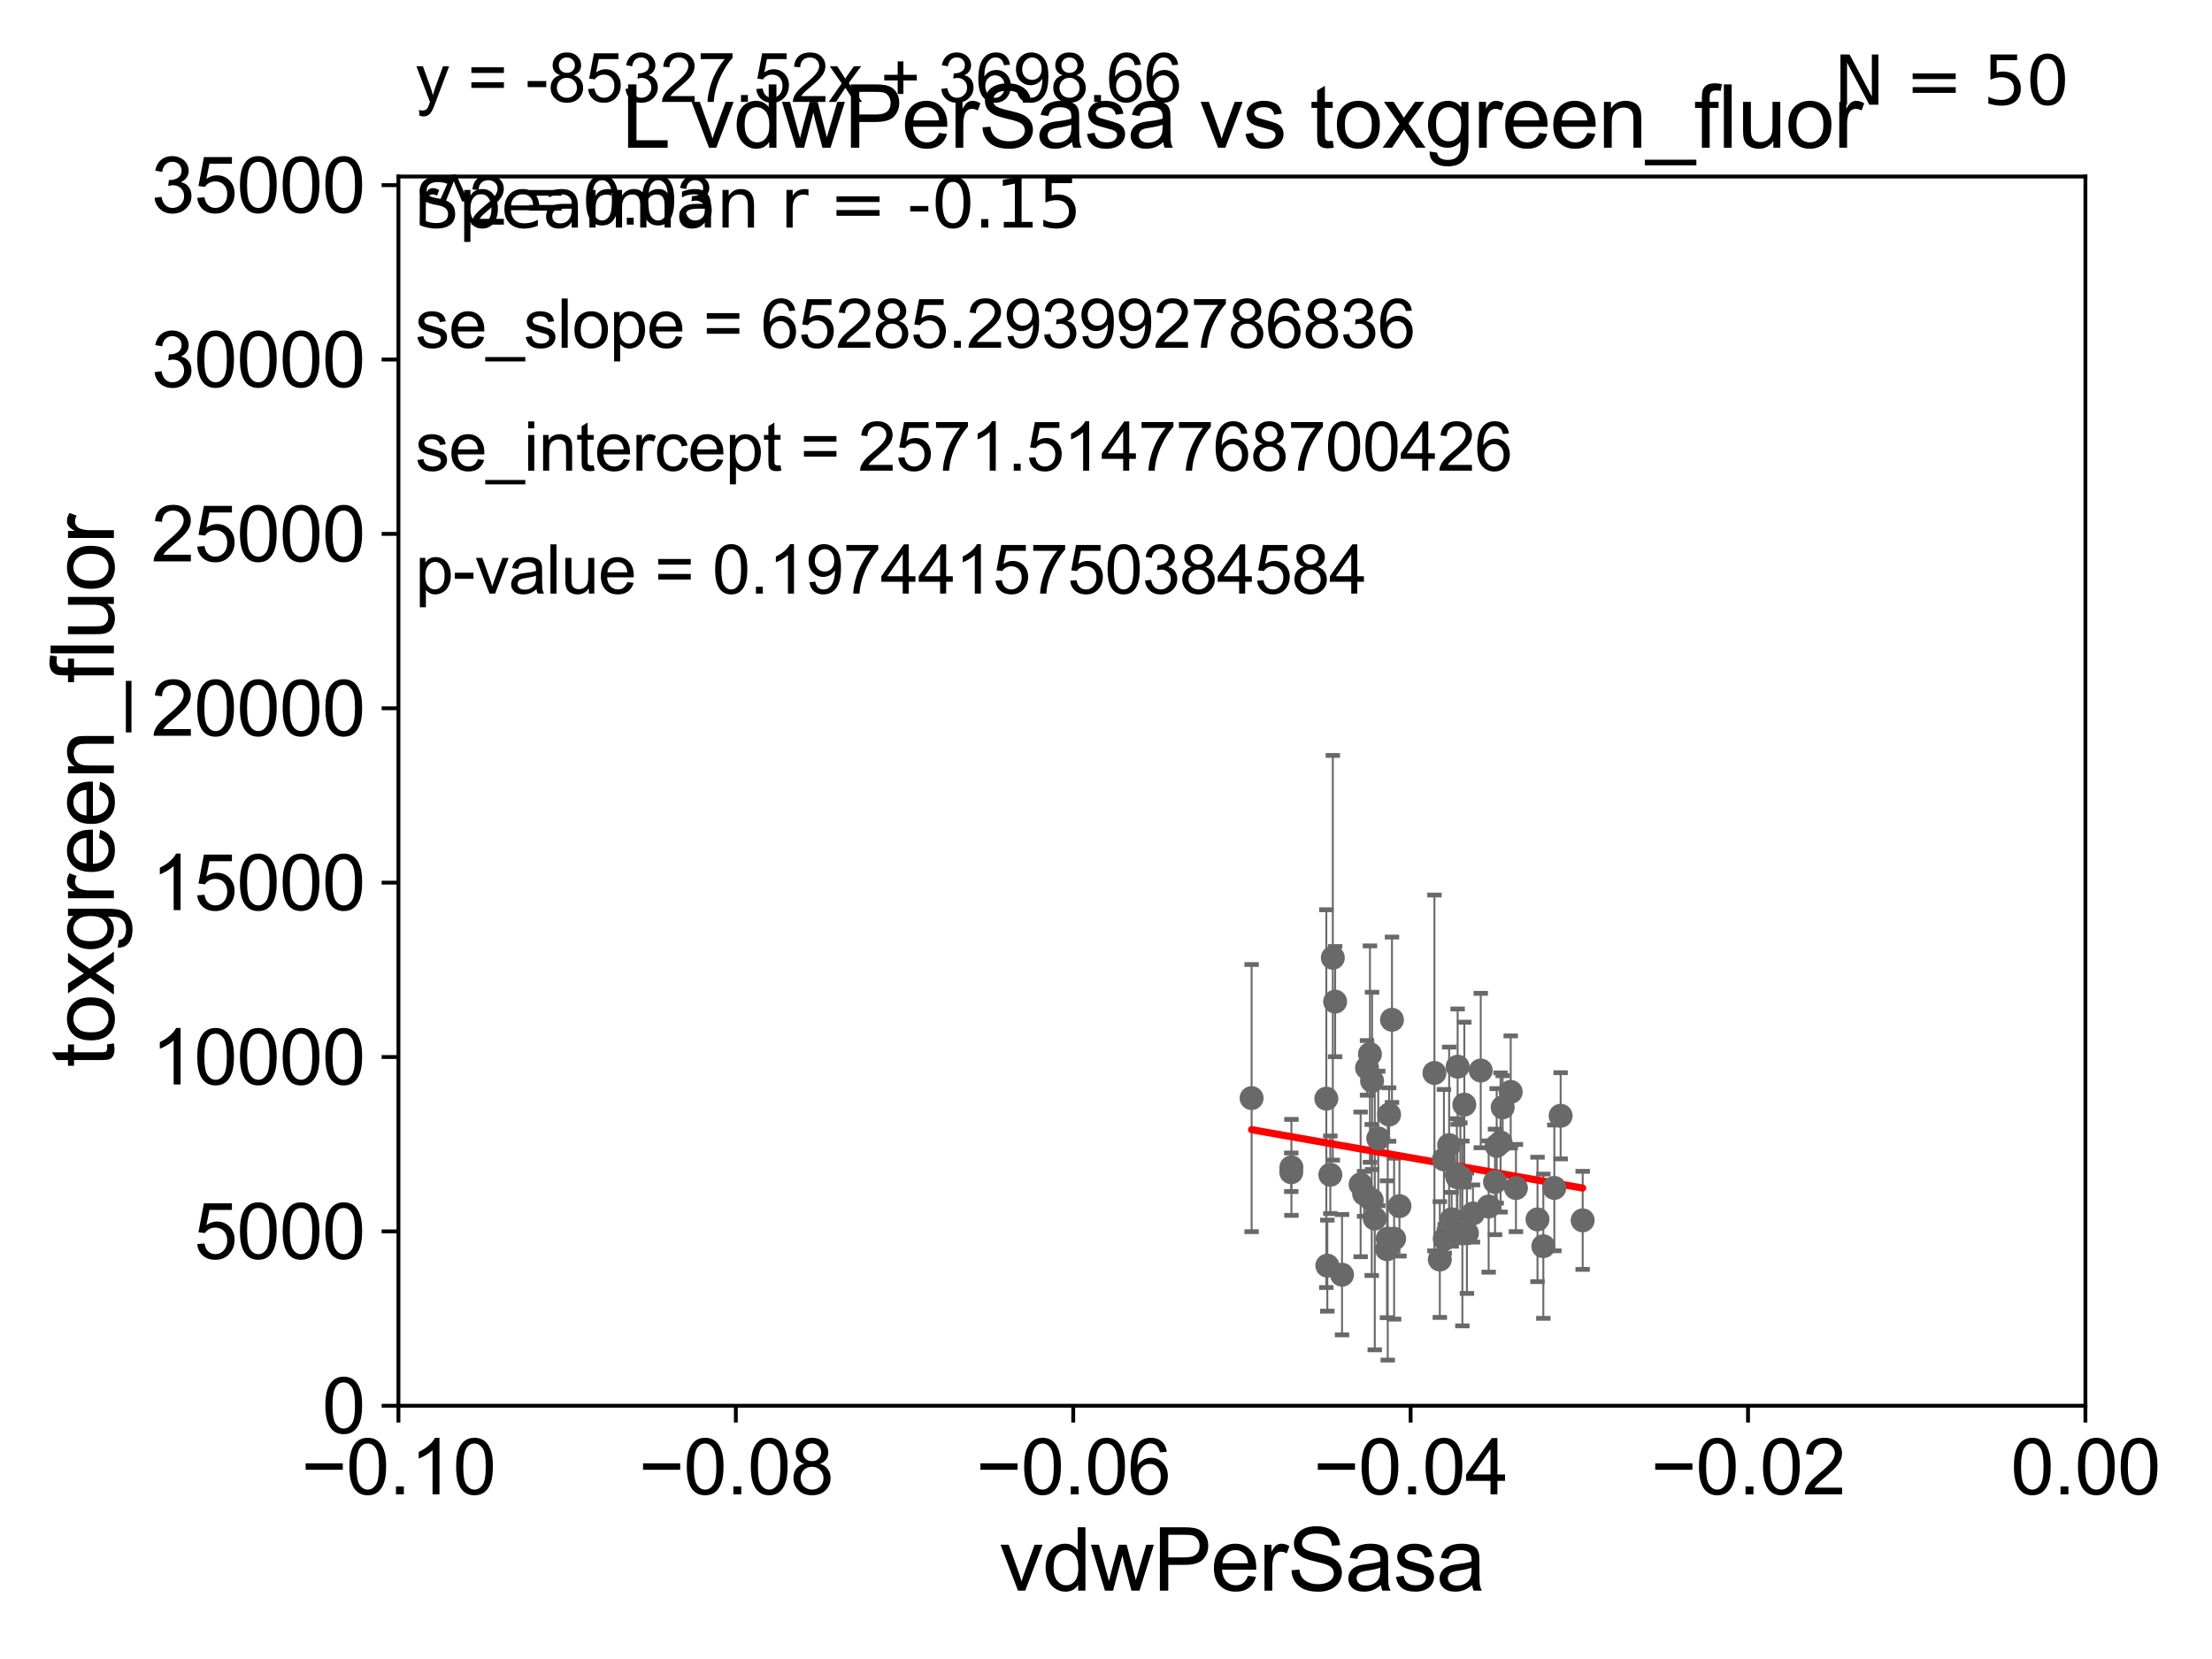 <?xml version="1.0" encoding="utf-8" standalone="no"?>
<!DOCTYPE svg PUBLIC "-//W3C//DTD SVG 1.1//EN"
  "http://www.w3.org/Graphics/SVG/1.1/DTD/svg11.dtd">
<svg xmlns:xlink="http://www.w3.org/1999/xlink" width="460.8pt" height="345.6pt" viewBox="0 0 460.8 345.6" xmlns="http://www.w3.org/2000/svg" version="1.1">
 <defs>
  <style type="text/css">*{stroke-linejoin: round; stroke-linecap: butt}</style>
 </defs>
 <g id="figure_1">
  <g id="patch_1">
   <path d="M 0 345.6 
L 460.8 345.6 
L 460.8 0 
L 0 0 
z
" style="fill: #ffffff"/>
  </g>
  <g id="axes_1">
   <g id="patch_2">
    <path d="M 83 292.84 
L 434.43 292.84 
L 434.43 36.775 
L 83 36.775 
z
" style="fill: #ffffff"/>
   </g>
   <g id="PathCollection_1">
    <defs>
     <path id="mebfe2294e7" d="M 0 1.118 
C 0.297 1.118 0.581 1 0.791 0.791 
C 1 0.581 1.118 0.297 1.118 0 
C 1.118 -0.297 1 -0.581 0.791 -0.791 
C 0.581 -1 0.297 -1.118 0 -1.118 
C -0.297 -1.118 -0.581 -1 -0.791 -0.791 
C -1 -0.581 -1.118 -0.297 -1.118 0 
C -1.118 0.297 -1 0.581 -0.791 0.791 
C -0.581 1 -0.297 1.118 0 1.118 
z
" style="stroke: #696969"/>
    </defs>
    <g clip-path="url(#p078364ae38)">
     <use xlink:href="#mebfe2294e7" x="320.29" y="254.027" style="fill: #696969; stroke: #696969"/>
     <use xlink:href="#mebfe2294e7" x="305.042" y="230.111" style="fill: #696969; stroke: #696969"/>
     <use xlink:href="#mebfe2294e7" x="321.505" y="259.608" style="fill: #696969; stroke: #696969"/>
     <use xlink:href="#mebfe2294e7" x="323.796" y="247.463" style="fill: #696969; stroke: #696969"/>
     <use xlink:href="#mebfe2294e7" x="289.974" y="212.437" style="fill: #696969; stroke: #696969"/>
     <use xlink:href="#mebfe2294e7" x="268.994" y="244.201" style="fill: #696969; stroke: #696969"/>
     <use xlink:href="#mebfe2294e7" x="278.135" y="208.655" style="fill: #696969; stroke: #696969"/>
     <use xlink:href="#mebfe2294e7" x="315.799" y="247.494" style="fill: #696969; stroke: #696969"/>
     <use xlink:href="#mebfe2294e7" x="303.487" y="244.695" style="fill: #696969; stroke: #696969"/>
     <use xlink:href="#mebfe2294e7" x="303.607" y="245.252" style="fill: #696969; stroke: #696969"/>
     <use xlink:href="#mebfe2294e7" x="325.109" y="232.438" style="fill: #696969; stroke: #696969"/>
     <use xlink:href="#mebfe2294e7" x="279.569" y="265.544" style="fill: #696969; stroke: #696969"/>
     <use xlink:href="#mebfe2294e7" x="314.709" y="227.469" style="fill: #696969; stroke: #696969"/>
     <use xlink:href="#mebfe2294e7" x="276.509" y="263.658" style="fill: #696969; stroke: #696969"/>
     <use xlink:href="#mebfe2294e7" x="277.649" y="199.519" style="fill: #696969; stroke: #696969"/>
     <use xlink:href="#mebfe2294e7" x="298.82" y="223.517" style="fill: #696969; stroke: #696969"/>
     <use xlink:href="#mebfe2294e7" x="283.441" y="246.729" style="fill: #696969; stroke: #696969"/>
     <use xlink:href="#mebfe2294e7" x="313.038" y="230.683" style="fill: #696969; stroke: #696969"/>
     <use xlink:href="#mebfe2294e7" x="306.847" y="252.795" style="fill: #696969; stroke: #696969"/>
     <use xlink:href="#mebfe2294e7" x="311.789" y="238.707" style="fill: #696969; stroke: #696969"/>
     <use xlink:href="#mebfe2294e7" x="312.596" y="238" style="fill: #696969; stroke: #696969"/>
     <use xlink:href="#mebfe2294e7" x="269.026" y="243.186" style="fill: #696969; stroke: #696969"/>
     <use xlink:href="#mebfe2294e7" x="299.942" y="262.381" style="fill: #696969; stroke: #696969"/>
     <use xlink:href="#mebfe2294e7" x="291.532" y="251.259" style="fill: #696969; stroke: #696969"/>
     <use xlink:href="#mebfe2294e7" x="285.758" y="249.974" style="fill: #696969; stroke: #696969"/>
     <use xlink:href="#mebfe2294e7" x="311.443" y="246.213" style="fill: #696969; stroke: #696969"/>
     <use xlink:href="#mebfe2294e7" x="290.421" y="258.039" style="fill: #696969; stroke: #696969"/>
     <use xlink:href="#mebfe2294e7" x="260.734" y="228.754" style="fill: #696969; stroke: #696969"/>
     <use xlink:href="#mebfe2294e7" x="304.64" y="256.952" style="fill: #696969; stroke: #696969"/>
     <use xlink:href="#mebfe2294e7" x="289.093" y="258.035" style="fill: #696969; stroke: #696969"/>
     <use xlink:href="#mebfe2294e7" x="300.962" y="258.081" style="fill: #696969; stroke: #696969"/>
     <use xlink:href="#mebfe2294e7" x="305.585" y="256.906" style="fill: #696969; stroke: #696969"/>
     <use xlink:href="#mebfe2294e7" x="276.298" y="228.867" style="fill: #696969; stroke: #696969"/>
     <use xlink:href="#mebfe2294e7" x="284.174" y="248.698" style="fill: #696969; stroke: #696969"/>
     <use xlink:href="#mebfe2294e7" x="287.114" y="237.16" style="fill: #696969; stroke: #696969"/>
     <use xlink:href="#mebfe2294e7" x="301.884" y="238.555" style="fill: #696969; stroke: #696969"/>
     <use xlink:href="#mebfe2294e7" x="304.224" y="245.247" style="fill: #696969; stroke: #696969"/>
     <use xlink:href="#mebfe2294e7" x="308.466" y="223.011" style="fill: #696969; stroke: #696969"/>
     <use xlink:href="#mebfe2294e7" x="289.373" y="232.181" style="fill: #696969; stroke: #696969"/>
     <use xlink:href="#mebfe2294e7" x="288.937" y="260.235" style="fill: #696969; stroke: #696969"/>
     <use xlink:href="#mebfe2294e7" x="310.116" y="251.34" style="fill: #696969; stroke: #696969"/>
     <use xlink:href="#mebfe2294e7" x="285.827" y="225.169" style="fill: #696969; stroke: #696969"/>
     <use xlink:href="#mebfe2294e7" x="277.132" y="244.726" style="fill: #696969; stroke: #696969"/>
     <use xlink:href="#mebfe2294e7" x="302.409" y="253.998" style="fill: #696969; stroke: #696969"/>
     <use xlink:href="#mebfe2294e7" x="329.7" y="254.221" style="fill: #696969; stroke: #696969"/>
     <use xlink:href="#mebfe2294e7" x="285.386" y="219.585" style="fill: #696969; stroke: #696969"/>
     <use xlink:href="#mebfe2294e7" x="303.653" y="222.208" style="fill: #696969; stroke: #696969"/>
     <use xlink:href="#mebfe2294e7" x="284.777" y="222.462" style="fill: #696969; stroke: #696969"/>
     <use xlink:href="#mebfe2294e7" x="286.39" y="253.843" style="fill: #696969; stroke: #696969"/>
     <use xlink:href="#mebfe2294e7" x="300.798" y="241.519" style="fill: #696969; stroke: #696969"/>
    </g>
   </g>
   <g id="matplotlib.axis_1">
    <g id="xtick_1">
     <g id="line2d_1">
      <defs>
       <path id="m0f9fdbf498" d="M 0 0 
L 0 3.5 
" style="stroke: #000000; stroke-width: 0.8"/>
      </defs>
      <g>
       <use xlink:href="#m0f9fdbf498" x="83" y="292.84" style="stroke: #000000; stroke-width: 0.8"/>
      </g>
     </g>
     <g id="text_1">
      <!-- −0.10 -->
      <g transform="translate(62.759 311.293)scale(0.16 -0.16)">
       <defs>
        <path id="ArialMT-2212" d="M 3381 1997 
L 356 1997 
L 356 2522 
L 3381 2522 
L 3381 1997 
z
" transform="scale(0.016)"/>
        <path id="ArialMT-30" d="M 266 2259 
Q 266 3072 433 3567 
Q 600 4063 929 4331 
Q 1259 4600 1759 4600 
Q 2128 4600 2406 4451 
Q 2684 4303 2865 4023 
Q 3047 3744 3150 3342 
Q 3253 2941 3253 2259 
Q 3253 1453 3087 958 
Q 2922 463 2592 192 
Q 2263 -78 1759 -78 
Q 1097 -78 719 397 
Q 266 969 266 2259 
z
M 844 2259 
Q 844 1131 1108 757 
Q 1372 384 1759 384 
Q 2147 384 2411 759 
Q 2675 1134 2675 2259 
Q 2675 3391 2411 3762 
Q 2147 4134 1753 4134 
Q 1366 4134 1134 3806 
Q 844 3388 844 2259 
z
" transform="scale(0.016)"/>
        <path id="ArialMT-2e" d="M 581 0 
L 581 641 
L 1222 641 
L 1222 0 
L 581 0 
z
" transform="scale(0.016)"/>
        <path id="ArialMT-31" d="M 2384 0 
L 1822 0 
L 1822 3584 
Q 1619 3391 1289 3197 
Q 959 3003 697 2906 
L 697 3450 
Q 1169 3672 1522 3987 
Q 1875 4303 2022 4600 
L 2384 4600 
L 2384 0 
z
" transform="scale(0.016)"/>
       </defs>
       <use xlink:href="#ArialMT-2212"/>
       <use xlink:href="#ArialMT-30" x="58.398"/>
       <use xlink:href="#ArialMT-2e" x="114.014"/>
       <use xlink:href="#ArialMT-31" x="141.797"/>
       <use xlink:href="#ArialMT-30" x="197.412"/>
      </g>
     </g>
    </g>
    <g id="xtick_2">
     <g id="line2d_2">
      <g>
       <use xlink:href="#m0f9fdbf498" x="153.286" y="292.84" style="stroke: #000000; stroke-width: 0.8"/>
      </g>
     </g>
     <g id="text_2">
      <!-- −0.08 -->
      <g transform="translate(133.045 311.293)scale(0.16 -0.16)">
       <defs>
        <path id="ArialMT-38" d="M 1131 2484 
Q 781 2613 612 2850 
Q 444 3088 444 3419 
Q 444 3919 803 4259 
Q 1163 4600 1759 4600 
Q 2359 4600 2725 4251 
Q 3091 3903 3091 3403 
Q 3091 3084 2923 2848 
Q 2756 2613 2416 2484 
Q 2838 2347 3058 2040 
Q 3278 1734 3278 1309 
Q 3278 722 2862 322 
Q 2447 -78 1769 -78 
Q 1091 -78 675 323 
Q 259 725 259 1325 
Q 259 1772 486 2073 
Q 713 2375 1131 2484 
z
M 1019 3438 
Q 1019 3113 1228 2906 
Q 1438 2700 1772 2700 
Q 2097 2700 2305 2904 
Q 2513 3109 2513 3406 
Q 2513 3716 2298 3927 
Q 2084 4138 1766 4138 
Q 1444 4138 1231 3931 
Q 1019 3725 1019 3438 
z
M 838 1322 
Q 838 1081 952 856 
Q 1066 631 1291 507 
Q 1516 384 1775 384 
Q 2178 384 2440 643 
Q 2703 903 2703 1303 
Q 2703 1709 2433 1975 
Q 2163 2241 1756 2241 
Q 1359 2241 1098 1978 
Q 838 1716 838 1322 
z
" transform="scale(0.016)"/>
       </defs>
       <use xlink:href="#ArialMT-2212"/>
       <use xlink:href="#ArialMT-30" x="58.398"/>
       <use xlink:href="#ArialMT-2e" x="114.014"/>
       <use xlink:href="#ArialMT-30" x="141.797"/>
       <use xlink:href="#ArialMT-38" x="197.412"/>
      </g>
     </g>
    </g>
    <g id="xtick_3">
     <g id="line2d_3">
      <g>
       <use xlink:href="#m0f9fdbf498" x="223.572" y="292.84" style="stroke: #000000; stroke-width: 0.8"/>
      </g>
     </g>
     <g id="text_3">
      <!-- −0.06 -->
      <g transform="translate(203.331 311.293)scale(0.16 -0.16)">
       <defs>
        <path id="ArialMT-36" d="M 3184 3459 
L 2625 3416 
Q 2550 3747 2413 3897 
Q 2184 4138 1850 4138 
Q 1581 4138 1378 3988 
Q 1113 3794 959 3422 
Q 806 3050 800 2363 
Q 1003 2672 1297 2822 
Q 1591 2972 1913 2972 
Q 2475 2972 2870 2558 
Q 3266 2144 3266 1488 
Q 3266 1056 3080 686 
Q 2894 316 2569 119 
Q 2244 -78 1831 -78 
Q 1128 -78 684 439 
Q 241 956 241 2144 
Q 241 3472 731 4075 
Q 1159 4600 1884 4600 
Q 2425 4600 2770 4297 
Q 3116 3994 3184 3459 
z
M 888 1484 
Q 888 1194 1011 928 
Q 1134 663 1356 523 
Q 1578 384 1822 384 
Q 2178 384 2434 671 
Q 2691 959 2691 1453 
Q 2691 1928 2437 2201 
Q 2184 2475 1800 2475 
Q 1419 2475 1153 2201 
Q 888 1928 888 1484 
z
" transform="scale(0.016)"/>
       </defs>
       <use xlink:href="#ArialMT-2212"/>
       <use xlink:href="#ArialMT-30" x="58.398"/>
       <use xlink:href="#ArialMT-2e" x="114.014"/>
       <use xlink:href="#ArialMT-30" x="141.797"/>
       <use xlink:href="#ArialMT-36" x="197.412"/>
      </g>
     </g>
    </g>
    <g id="xtick_4">
     <g id="line2d_4">
      <g>
       <use xlink:href="#m0f9fdbf498" x="293.858" y="292.84" style="stroke: #000000; stroke-width: 0.8"/>
      </g>
     </g>
     <g id="text_4">
      <!-- −0.04 -->
      <g transform="translate(273.617 311.293)scale(0.16 -0.16)">
       <defs>
        <path id="ArialMT-34" d="M 2069 0 
L 2069 1097 
L 81 1097 
L 81 1613 
L 2172 4581 
L 2631 4581 
L 2631 1613 
L 3250 1613 
L 3250 1097 
L 2631 1097 
L 2631 0 
L 2069 0 
z
M 2069 1613 
L 2069 3678 
L 634 1613 
L 2069 1613 
z
" transform="scale(0.016)"/>
       </defs>
       <use xlink:href="#ArialMT-2212"/>
       <use xlink:href="#ArialMT-30" x="58.398"/>
       <use xlink:href="#ArialMT-2e" x="114.014"/>
       <use xlink:href="#ArialMT-30" x="141.797"/>
       <use xlink:href="#ArialMT-34" x="197.412"/>
      </g>
     </g>
    </g>
    <g id="xtick_5">
     <g id="line2d_5">
      <g>
       <use xlink:href="#m0f9fdbf498" x="364.144" y="292.84" style="stroke: #000000; stroke-width: 0.8"/>
      </g>
     </g>
     <g id="text_5">
      <!-- −0.02 -->
      <g transform="translate(343.903 311.293)scale(0.16 -0.16)">
       <defs>
        <path id="ArialMT-32" d="M 3222 541 
L 3222 0 
L 194 0 
Q 188 203 259 391 
Q 375 700 629 1000 
Q 884 1300 1366 1694 
Q 2113 2306 2375 2664 
Q 2638 3022 2638 3341 
Q 2638 3675 2398 3904 
Q 2159 4134 1775 4134 
Q 1369 4134 1125 3890 
Q 881 3647 878 3216 
L 300 3275 
Q 359 3922 746 4261 
Q 1134 4600 1788 4600 
Q 2447 4600 2831 4234 
Q 3216 3869 3216 3328 
Q 3216 3053 3103 2787 
Q 2991 2522 2730 2228 
Q 2469 1934 1863 1422 
Q 1356 997 1212 845 
Q 1069 694 975 541 
L 3222 541 
z
" transform="scale(0.016)"/>
       </defs>
       <use xlink:href="#ArialMT-2212"/>
       <use xlink:href="#ArialMT-30" x="58.398"/>
       <use xlink:href="#ArialMT-2e" x="114.014"/>
       <use xlink:href="#ArialMT-30" x="141.797"/>
       <use xlink:href="#ArialMT-32" x="197.412"/>
      </g>
     </g>
    </g>
    <g id="xtick_6">
     <g id="line2d_6">
      <g>
       <use xlink:href="#m0f9fdbf498" x="434.43" y="292.84" style="stroke: #000000; stroke-width: 0.8"/>
      </g>
     </g>
     <g id="text_6">
      <!-- 0.00 -->
      <g transform="translate(418.861 311.293)scale(0.16 -0.16)">
       <use xlink:href="#ArialMT-30"/>
       <use xlink:href="#ArialMT-2e" x="55.615"/>
       <use xlink:href="#ArialMT-30" x="83.398"/>
       <use xlink:href="#ArialMT-30" x="139.014"/>
      </g>
     </g>
    </g>
    <g id="text_7">
     <!-- vdwPerSasa -->
     <g transform="translate(208.193 331.357)scale(0.18 -0.18)">
      <defs>
       <path id="ArialMT-76" d="M 1344 0 
L 81 3319 
L 675 3319 
L 1388 1331 
Q 1503 1009 1600 663 
Q 1675 925 1809 1294 
L 2547 3319 
L 3125 3319 
L 1869 0 
L 1344 0 
z
" transform="scale(0.016)"/>
       <path id="ArialMT-64" d="M 2575 0 
L 2575 419 
Q 2259 -75 1647 -75 
Q 1250 -75 917 144 
Q 584 363 401 755 
Q 219 1147 219 1656 
Q 219 2153 384 2558 
Q 550 2963 881 3178 
Q 1213 3394 1622 3394 
Q 1922 3394 2156 3267 
Q 2391 3141 2538 2938 
L 2538 4581 
L 3097 4581 
L 3097 0 
L 2575 0 
z
M 797 1656 
Q 797 1019 1065 703 
Q 1334 388 1700 388 
Q 2069 388 2326 689 
Q 2584 991 2584 1609 
Q 2584 2291 2321 2609 
Q 2059 2928 1675 2928 
Q 1300 2928 1048 2622 
Q 797 2316 797 1656 
z
" transform="scale(0.016)"/>
       <path id="ArialMT-77" d="M 1034 0 
L 19 3319 
L 600 3319 
L 1128 1403 
L 1325 691 
Q 1338 744 1497 1375 
L 2025 3319 
L 2603 3319 
L 3100 1394 
L 3266 759 
L 3456 1400 
L 4025 3319 
L 4572 3319 
L 3534 0 
L 2950 0 
L 2422 1988 
L 2294 2553 
L 1622 0 
L 1034 0 
z
" transform="scale(0.016)"/>
       <path id="ArialMT-50" d="M 494 0 
L 494 4581 
L 2222 4581 
Q 2678 4581 2919 4538 
Q 3256 4481 3484 4323 
Q 3713 4166 3852 3881 
Q 3991 3597 3991 3256 
Q 3991 2672 3619 2267 
Q 3247 1863 2275 1863 
L 1100 1863 
L 1100 0 
L 494 0 
z
M 1100 2403 
L 2284 2403 
Q 2872 2403 3119 2622 
Q 3366 2841 3366 3238 
Q 3366 3525 3220 3729 
Q 3075 3934 2838 4000 
Q 2684 4041 2272 4041 
L 1100 4041 
L 1100 2403 
z
" transform="scale(0.016)"/>
       <path id="ArialMT-65" d="M 2694 1069 
L 3275 997 
Q 3138 488 2766 206 
Q 2394 -75 1816 -75 
Q 1088 -75 661 373 
Q 234 822 234 1631 
Q 234 2469 665 2931 
Q 1097 3394 1784 3394 
Q 2450 3394 2872 2941 
Q 3294 2488 3294 1666 
Q 3294 1616 3291 1516 
L 816 1516 
Q 847 969 1125 678 
Q 1403 388 1819 388 
Q 2128 388 2347 550 
Q 2566 713 2694 1069 
z
M 847 1978 
L 2700 1978 
Q 2663 2397 2488 2606 
Q 2219 2931 1791 2931 
Q 1403 2931 1139 2672 
Q 875 2413 847 1978 
z
" transform="scale(0.016)"/>
       <path id="ArialMT-72" d="M 416 0 
L 416 3319 
L 922 3319 
L 922 2816 
Q 1116 3169 1280 3281 
Q 1444 3394 1641 3394 
Q 1925 3394 2219 3213 
L 2025 2691 
Q 1819 2813 1613 2813 
Q 1428 2813 1281 2702 
Q 1134 2591 1072 2394 
Q 978 2094 978 1738 
L 978 0 
L 416 0 
z
" transform="scale(0.016)"/>
       <path id="ArialMT-53" d="M 288 1472 
L 859 1522 
Q 900 1178 1048 958 
Q 1197 738 1509 602 
Q 1822 466 2213 466 
Q 2559 466 2825 569 
Q 3091 672 3220 851 
Q 3350 1031 3350 1244 
Q 3350 1459 3225 1620 
Q 3100 1781 2813 1891 
Q 2628 1963 1997 2114 
Q 1366 2266 1113 2400 
Q 784 2572 623 2826 
Q 463 3081 463 3397 
Q 463 3744 659 4045 
Q 856 4347 1234 4503 
Q 1613 4659 2075 4659 
Q 2584 4659 2973 4495 
Q 3363 4331 3572 4012 
Q 3781 3694 3797 3291 
L 3216 3247 
Q 3169 3681 2898 3903 
Q 2628 4125 2100 4125 
Q 1550 4125 1298 3923 
Q 1047 3722 1047 3438 
Q 1047 3191 1225 3031 
Q 1400 2872 2139 2705 
Q 2878 2538 3153 2413 
Q 3553 2228 3743 1945 
Q 3934 1663 3934 1294 
Q 3934 928 3725 604 
Q 3516 281 3123 101 
Q 2731 -78 2241 -78 
Q 1619 -78 1198 103 
Q 778 284 539 648 
Q 300 1013 288 1472 
z
" transform="scale(0.016)"/>
       <path id="ArialMT-61" d="M 2588 409 
Q 2275 144 1986 34 
Q 1697 -75 1366 -75 
Q 819 -75 525 192 
Q 231 459 231 875 
Q 231 1119 342 1320 
Q 453 1522 633 1644 
Q 813 1766 1038 1828 
Q 1203 1872 1538 1913 
Q 2219 1994 2541 2106 
Q 2544 2222 2544 2253 
Q 2544 2597 2384 2738 
Q 2169 2928 1744 2928 
Q 1347 2928 1158 2789 
Q 969 2650 878 2297 
L 328 2372 
Q 403 2725 575 2942 
Q 747 3159 1072 3276 
Q 1397 3394 1825 3394 
Q 2250 3394 2515 3294 
Q 2781 3194 2906 3042 
Q 3031 2891 3081 2659 
Q 3109 2516 3109 2141 
L 3109 1391 
Q 3109 606 3145 398 
Q 3181 191 3288 0 
L 2700 0 
Q 2613 175 2588 409 
z
M 2541 1666 
Q 2234 1541 1622 1453 
Q 1275 1403 1131 1340 
Q 988 1278 909 1158 
Q 831 1038 831 891 
Q 831 666 1001 516 
Q 1172 366 1500 366 
Q 1825 366 2078 508 
Q 2331 650 2450 897 
Q 2541 1088 2541 1459 
L 2541 1666 
z
" transform="scale(0.016)"/>
       <path id="ArialMT-73" d="M 197 991 
L 753 1078 
Q 800 744 1014 566 
Q 1228 388 1613 388 
Q 2000 388 2187 545 
Q 2375 703 2375 916 
Q 2375 1106 2209 1216 
Q 2094 1291 1634 1406 
Q 1016 1563 777 1677 
Q 538 1791 414 1992 
Q 291 2194 291 2438 
Q 291 2659 392 2848 
Q 494 3038 669 3163 
Q 800 3259 1026 3326 
Q 1253 3394 1513 3394 
Q 1903 3394 2198 3281 
Q 2494 3169 2634 2976 
Q 2775 2784 2828 2463 
L 2278 2388 
Q 2241 2644 2061 2787 
Q 1881 2931 1553 2931 
Q 1166 2931 1000 2803 
Q 834 2675 834 2503 
Q 834 2394 903 2306 
Q 972 2216 1119 2156 
Q 1203 2125 1616 2013 
Q 2213 1853 2448 1751 
Q 2684 1650 2818 1456 
Q 2953 1263 2953 975 
Q 2953 694 2789 445 
Q 2625 197 2315 61 
Q 2006 -75 1616 -75 
Q 969 -75 630 194 
Q 291 463 197 991 
z
" transform="scale(0.016)"/>
      </defs>
      <use xlink:href="#ArialMT-76"/>
      <use xlink:href="#ArialMT-64" x="50"/>
      <use xlink:href="#ArialMT-77" x="105.615"/>
      <use xlink:href="#ArialMT-50" x="177.832"/>
      <use xlink:href="#ArialMT-65" x="244.531"/>
      <use xlink:href="#ArialMT-72" x="300.146"/>
      <use xlink:href="#ArialMT-53" x="333.447"/>
      <use xlink:href="#ArialMT-61" x="400.146"/>
      <use xlink:href="#ArialMT-73" x="455.762"/>
      <use xlink:href="#ArialMT-61" x="505.762"/>
     </g>
    </g>
   </g>
   <g id="matplotlib.axis_2">
    <g id="ytick_1">
     <g id="line2d_7">
      <defs>
       <path id="m090ae883ec" d="M 0 0 
L -3.5 0 
" style="stroke: #000000; stroke-width: 0.8"/>
      </defs>
      <g>
       <use xlink:href="#m090ae883ec" x="83" y="292.84" style="stroke: #000000; stroke-width: 0.8"/>
      </g>
     </g>
     <g id="text_8">
      <!-- 0 -->
      <g transform="translate(67.103 298.566)scale(0.16 -0.16)">
       <use xlink:href="#ArialMT-30"/>
      </g>
     </g>
    </g>
    <g id="ytick_2">
     <g id="line2d_8">
      <g>
       <use xlink:href="#m090ae883ec" x="83" y="256.516" style="stroke: #000000; stroke-width: 0.8"/>
      </g>
     </g>
     <g id="text_9">
      <!-- 5000 -->
      <g transform="translate(40.41 262.242)scale(0.16 -0.16)">
       <defs>
        <path id="ArialMT-35" d="M 266 1200 
L 856 1250 
Q 922 819 1161 601 
Q 1400 384 1738 384 
Q 2144 384 2425 690 
Q 2706 997 2706 1503 
Q 2706 1984 2436 2262 
Q 2166 2541 1728 2541 
Q 1456 2541 1237 2417 
Q 1019 2294 894 2097 
L 366 2166 
L 809 4519 
L 3088 4519 
L 3088 3981 
L 1259 3981 
L 1013 2750 
Q 1425 3038 1878 3038 
Q 2478 3038 2890 2622 
Q 3303 2206 3303 1553 
Q 3303 931 2941 478 
Q 2500 -78 1738 -78 
Q 1113 -78 717 272 
Q 322 622 266 1200 
z
" transform="scale(0.016)"/>
       </defs>
       <use xlink:href="#ArialMT-35"/>
       <use xlink:href="#ArialMT-30" x="55.615"/>
       <use xlink:href="#ArialMT-30" x="111.23"/>
       <use xlink:href="#ArialMT-30" x="166.846"/>
      </g>
     </g>
    </g>
    <g id="ytick_3">
     <g id="line2d_9">
      <g>
       <use xlink:href="#m090ae883ec" x="83" y="220.192" style="stroke: #000000; stroke-width: 0.8"/>
      </g>
     </g>
     <g id="text_10">
      <!-- 10000 -->
      <g transform="translate(31.512 225.918)scale(0.16 -0.16)">
       <use xlink:href="#ArialMT-31"/>
       <use xlink:href="#ArialMT-30" x="55.615"/>
       <use xlink:href="#ArialMT-30" x="111.23"/>
       <use xlink:href="#ArialMT-30" x="166.846"/>
       <use xlink:href="#ArialMT-30" x="222.461"/>
      </g>
     </g>
    </g>
    <g id="ytick_4">
     <g id="line2d_10">
      <g>
       <use xlink:href="#m090ae883ec" x="83" y="183.867" style="stroke: #000000; stroke-width: 0.8"/>
      </g>
     </g>
     <g id="text_11">
      <!-- 15000 -->
      <g transform="translate(31.512 189.594)scale(0.16 -0.16)">
       <use xlink:href="#ArialMT-31"/>
       <use xlink:href="#ArialMT-35" x="55.615"/>
       <use xlink:href="#ArialMT-30" x="111.23"/>
       <use xlink:href="#ArialMT-30" x="166.846"/>
       <use xlink:href="#ArialMT-30" x="222.461"/>
      </g>
     </g>
    </g>
    <g id="ytick_5">
     <g id="line2d_11">
      <g>
       <use xlink:href="#m090ae883ec" x="83" y="147.543" style="stroke: #000000; stroke-width: 0.8"/>
      </g>
     </g>
     <g id="text_12">
      <!-- 20000 -->
      <g transform="translate(31.512 153.27)scale(0.16 -0.16)">
       <use xlink:href="#ArialMT-32"/>
       <use xlink:href="#ArialMT-30" x="55.615"/>
       <use xlink:href="#ArialMT-30" x="111.23"/>
       <use xlink:href="#ArialMT-30" x="166.846"/>
       <use xlink:href="#ArialMT-30" x="222.461"/>
      </g>
     </g>
    </g>
    <g id="ytick_6">
     <g id="line2d_12">
      <g>
       <use xlink:href="#m090ae883ec" x="83" y="111.219" style="stroke: #000000; stroke-width: 0.8"/>
      </g>
     </g>
     <g id="text_13">
      <!-- 25000 -->
      <g transform="translate(31.512 116.945)scale(0.16 -0.16)">
       <use xlink:href="#ArialMT-32"/>
       <use xlink:href="#ArialMT-35" x="55.615"/>
       <use xlink:href="#ArialMT-30" x="111.23"/>
       <use xlink:href="#ArialMT-30" x="166.846"/>
       <use xlink:href="#ArialMT-30" x="222.461"/>
      </g>
     </g>
    </g>
    <g id="ytick_7">
     <g id="line2d_13">
      <g>
       <use xlink:href="#m090ae883ec" x="83" y="74.895" style="stroke: #000000; stroke-width: 0.8"/>
      </g>
     </g>
     <g id="text_14">
      <!-- 30000 -->
      <g transform="translate(31.512 80.621)scale(0.16 -0.16)">
       <defs>
        <path id="ArialMT-33" d="M 269 1209 
L 831 1284 
Q 928 806 1161 595 
Q 1394 384 1728 384 
Q 2125 384 2398 659 
Q 2672 934 2672 1341 
Q 2672 1728 2419 1979 
Q 2166 2231 1775 2231 
Q 1616 2231 1378 2169 
L 1441 2663 
Q 1497 2656 1531 2656 
Q 1891 2656 2178 2843 
Q 2466 3031 2466 3422 
Q 2466 3731 2256 3934 
Q 2047 4138 1716 4138 
Q 1388 4138 1169 3931 
Q 950 3725 888 3313 
L 325 3413 
Q 428 3978 793 4289 
Q 1159 4600 1703 4600 
Q 2078 4600 2393 4439 
Q 2709 4278 2876 4000 
Q 3044 3722 3044 3409 
Q 3044 3113 2884 2869 
Q 2725 2625 2413 2481 
Q 2819 2388 3044 2092 
Q 3269 1797 3269 1353 
Q 3269 753 2831 336 
Q 2394 -81 1725 -81 
Q 1122 -81 723 278 
Q 325 638 269 1209 
z
" transform="scale(0.016)"/>
       </defs>
       <use xlink:href="#ArialMT-33"/>
       <use xlink:href="#ArialMT-30" x="55.615"/>
       <use xlink:href="#ArialMT-30" x="111.23"/>
       <use xlink:href="#ArialMT-30" x="166.846"/>
       <use xlink:href="#ArialMT-30" x="222.461"/>
      </g>
     </g>
    </g>
    <g id="ytick_8">
     <g id="line2d_14">
      <g>
       <use xlink:href="#m090ae883ec" x="83" y="38.571" style="stroke: #000000; stroke-width: 0.8"/>
      </g>
     </g>
     <g id="text_15">
      <!-- 35000 -->
      <g transform="translate(31.512 44.297)scale(0.16 -0.16)">
       <use xlink:href="#ArialMT-33"/>
       <use xlink:href="#ArialMT-35" x="55.615"/>
       <use xlink:href="#ArialMT-30" x="111.23"/>
       <use xlink:href="#ArialMT-30" x="166.846"/>
       <use xlink:href="#ArialMT-30" x="222.461"/>
      </g>
     </g>
    </g>
    <g id="text_16">
     <!-- toxgreen_fluor -->
     <g transform="translate(23.724 222.34)rotate(-90)scale(0.18 -0.18)">
      <defs>
       <path id="ArialMT-74" d="M 1650 503 
L 1731 6 
Q 1494 -44 1306 -44 
Q 1000 -44 831 53 
Q 663 150 594 308 
Q 525 466 525 972 
L 525 2881 
L 113 2881 
L 113 3319 
L 525 3319 
L 525 4141 
L 1084 4478 
L 1084 3319 
L 1650 3319 
L 1650 2881 
L 1084 2881 
L 1084 941 
Q 1084 700 1114 631 
Q 1144 563 1211 522 
Q 1278 481 1403 481 
Q 1497 481 1650 503 
z
" transform="scale(0.016)"/>
       <path id="ArialMT-6f" d="M 213 1659 
Q 213 2581 725 3025 
Q 1153 3394 1769 3394 
Q 2453 3394 2887 2945 
Q 3322 2497 3322 1706 
Q 3322 1066 3130 698 
Q 2938 331 2570 128 
Q 2203 -75 1769 -75 
Q 1072 -75 642 372 
Q 213 819 213 1659 
z
M 791 1659 
Q 791 1022 1069 705 
Q 1347 388 1769 388 
Q 2188 388 2466 706 
Q 2744 1025 2744 1678 
Q 2744 2294 2464 2611 
Q 2184 2928 1769 2928 
Q 1347 2928 1069 2612 
Q 791 2297 791 1659 
z
" transform="scale(0.016)"/>
       <path id="ArialMT-78" d="M 47 0 
L 1259 1725 
L 138 3319 
L 841 3319 
L 1350 2541 
Q 1494 2319 1581 2169 
Q 1719 2375 1834 2534 
L 2394 3319 
L 3066 3319 
L 1919 1756 
L 3153 0 
L 2463 0 
L 1781 1031 
L 1600 1309 
L 728 0 
L 47 0 
z
" transform="scale(0.016)"/>
       <path id="ArialMT-67" d="M 319 -275 
L 866 -356 
Q 900 -609 1056 -725 
Q 1266 -881 1628 -881 
Q 2019 -881 2231 -725 
Q 2444 -569 2519 -288 
Q 2563 -116 2559 434 
Q 2191 0 1641 0 
Q 956 0 581 494 
Q 206 988 206 1678 
Q 206 2153 378 2554 
Q 550 2956 876 3175 
Q 1203 3394 1644 3394 
Q 2231 3394 2613 2919 
L 2613 3319 
L 3131 3319 
L 3131 450 
Q 3131 -325 2973 -648 
Q 2816 -972 2473 -1159 
Q 2131 -1347 1631 -1347 
Q 1038 -1347 672 -1080 
Q 306 -813 319 -275 
z
M 784 1719 
Q 784 1066 1043 766 
Q 1303 466 1694 466 
Q 2081 466 2343 764 
Q 2606 1063 2606 1700 
Q 2606 2309 2336 2618 
Q 2066 2928 1684 2928 
Q 1309 2928 1046 2623 
Q 784 2319 784 1719 
z
" transform="scale(0.016)"/>
       <path id="ArialMT-6e" d="M 422 0 
L 422 3319 
L 928 3319 
L 928 2847 
Q 1294 3394 1984 3394 
Q 2284 3394 2536 3286 
Q 2788 3178 2913 3003 
Q 3038 2828 3088 2588 
Q 3119 2431 3119 2041 
L 3119 0 
L 2556 0 
L 2556 2019 
Q 2556 2363 2490 2533 
Q 2425 2703 2258 2804 
Q 2091 2906 1866 2906 
Q 1506 2906 1245 2678 
Q 984 2450 984 1813 
L 984 0 
L 422 0 
z
" transform="scale(0.016)"/>
       <path id="ArialMT-5f" d="M -97 -1272 
L -97 -866 
L 3631 -866 
L 3631 -1272 
L -97 -1272 
z
" transform="scale(0.016)"/>
       <path id="ArialMT-66" d="M 556 0 
L 556 2881 
L 59 2881 
L 59 3319 
L 556 3319 
L 556 3672 
Q 556 4006 616 4169 
Q 697 4388 901 4523 
Q 1106 4659 1475 4659 
Q 1713 4659 2000 4603 
L 1916 4113 
Q 1741 4144 1584 4144 
Q 1328 4144 1222 4034 
Q 1116 3925 1116 3625 
L 1116 3319 
L 1763 3319 
L 1763 2881 
L 1116 2881 
L 1116 0 
L 556 0 
z
" transform="scale(0.016)"/>
       <path id="ArialMT-6c" d="M 409 0 
L 409 4581 
L 972 4581 
L 972 0 
L 409 0 
z
" transform="scale(0.016)"/>
       <path id="ArialMT-75" d="M 2597 0 
L 2597 488 
Q 2209 -75 1544 -75 
Q 1250 -75 995 37 
Q 741 150 617 320 
Q 494 491 444 738 
Q 409 903 409 1263 
L 409 3319 
L 972 3319 
L 972 1478 
Q 972 1038 1006 884 
Q 1059 663 1231 536 
Q 1403 409 1656 409 
Q 1909 409 2131 539 
Q 2353 669 2445 892 
Q 2538 1116 2538 1541 
L 2538 3319 
L 3100 3319 
L 3100 0 
L 2597 0 
z
" transform="scale(0.016)"/>
      </defs>
      <use xlink:href="#ArialMT-74"/>
      <use xlink:href="#ArialMT-6f" x="27.783"/>
      <use xlink:href="#ArialMT-78" x="83.398"/>
      <use xlink:href="#ArialMT-67" x="133.398"/>
      <use xlink:href="#ArialMT-72" x="189.014"/>
      <use xlink:href="#ArialMT-65" x="222.314"/>
      <use xlink:href="#ArialMT-65" x="277.93"/>
      <use xlink:href="#ArialMT-6e" x="333.545"/>
      <use xlink:href="#ArialMT-5f" x="389.16"/>
      <use xlink:href="#ArialMT-66" x="444.775"/>
      <use xlink:href="#ArialMT-6c" x="472.559"/>
      <use xlink:href="#ArialMT-75" x="494.775"/>
      <use xlink:href="#ArialMT-6f" x="550.391"/>
      <use xlink:href="#ArialMT-72" x="606.006"/>
     </g>
    </g>
   </g>
   <g id="LineCollection_1">
    <path d="M 320.29 266.983 
L 320.29 241.07 
" clip-path="url(#p078364ae38)" style="fill: none; stroke: #696969; stroke-width: 0.4"/>
    <path d="M 305.042 247.286 
L 305.042 212.937 
" clip-path="url(#p078364ae38)" style="fill: none; stroke: #696969; stroke-width: 0.4"/>
    <path d="M 321.505 274.629 
L 321.505 244.588 
" clip-path="url(#p078364ae38)" style="fill: none; stroke: #696969; stroke-width: 0.4"/>
    <path d="M 323.796 260.564 
L 323.796 234.362 
" clip-path="url(#p078364ae38)" style="fill: none; stroke: #696969; stroke-width: 0.4"/>
    <path d="M 289.974 229.665 
L 289.974 195.21 
" clip-path="url(#p078364ae38)" style="fill: none; stroke: #696969; stroke-width: 0.4"/>
    <path d="M 268.994 248.219 
L 268.994 240.183 
" clip-path="url(#p078364ae38)" style="fill: none; stroke: #696969; stroke-width: 0.4"/>
    <path d="M 278.135 220.134 
L 278.135 197.176 
" clip-path="url(#p078364ae38)" style="fill: none; stroke: #696969; stroke-width: 0.4"/>
    <path d="M 315.799 256.575 
L 315.799 238.412 
" clip-path="url(#p078364ae38)" style="fill: none; stroke: #696969; stroke-width: 0.4"/>
    <path d="M 303.487 256.341 
L 303.487 233.048 
" clip-path="url(#p078364ae38)" style="fill: none; stroke: #696969; stroke-width: 0.4"/>
    <path d="M 303.607 252.571 
L 303.607 237.932 
" clip-path="url(#p078364ae38)" style="fill: none; stroke: #696969; stroke-width: 0.4"/>
    <path d="M 325.109 241.415 
L 325.109 223.461 
" clip-path="url(#p078364ae38)" style="fill: none; stroke: #696969; stroke-width: 0.4"/>
    <path d="M 279.569 278.078 
L 279.569 253.01 
" clip-path="url(#p078364ae38)" style="fill: none; stroke: #696969; stroke-width: 0.4"/>
    <path d="M 314.709 239.139 
L 314.709 215.799 
" clip-path="url(#p078364ae38)" style="fill: none; stroke: #696969; stroke-width: 0.4"/>
    <path d="M 276.509 273.139 
L 276.509 254.176 
" clip-path="url(#p078364ae38)" style="fill: none; stroke: #696969; stroke-width: 0.4"/>
    <path d="M 277.649 241.67 
L 277.649 157.368 
" clip-path="url(#p078364ae38)" style="fill: none; stroke: #696969; stroke-width: 0.4"/>
    <path d="M 298.82 260.583 
L 298.82 186.451 
" clip-path="url(#p078364ae38)" style="fill: none; stroke: #696969; stroke-width: 0.4"/>
    <path d="M 283.441 261.8 
L 283.441 231.658 
" clip-path="url(#p078364ae38)" style="fill: none; stroke: #696969; stroke-width: 0.4"/>
    <path d="M 313.038 237.276 
L 313.038 224.09 
" clip-path="url(#p078364ae38)" style="fill: none; stroke: #696969; stroke-width: 0.4"/>
    <path d="M 306.847 258.758 
L 306.847 246.832 
" clip-path="url(#p078364ae38)" style="fill: none; stroke: #696969; stroke-width: 0.4"/>
    <path d="M 311.789 250.635 
L 311.789 226.78 
" clip-path="url(#p078364ae38)" style="fill: none; stroke: #696969; stroke-width: 0.4"/>
    <path d="M 312.596 252.495 
L 312.596 223.504 
" clip-path="url(#p078364ae38)" style="fill: none; stroke: #696969; stroke-width: 0.4"/>
    <path d="M 269.026 253.181 
L 269.026 233.191 
" clip-path="url(#p078364ae38)" style="fill: none; stroke: #696969; stroke-width: 0.4"/>
    <path d="M 299.942 274.44 
L 299.942 250.322 
" clip-path="url(#p078364ae38)" style="fill: none; stroke: #696969; stroke-width: 0.4"/>
    <path d="M 291.532 261.648 
L 291.532 240.87 
" clip-path="url(#p078364ae38)" style="fill: none; stroke: #696969; stroke-width: 0.4"/>
    <path d="M 285.758 265.704 
L 285.758 234.245 
" clip-path="url(#p078364ae38)" style="fill: none; stroke: #696969; stroke-width: 0.4"/>
    <path d="M 311.443 257.2 
L 311.443 235.226 
" clip-path="url(#p078364ae38)" style="fill: none; stroke: #696969; stroke-width: 0.4"/>
    <path d="M 290.421 274.796 
L 290.421 241.283 
" clip-path="url(#p078364ae38)" style="fill: none; stroke: #696969; stroke-width: 0.4"/>
    <path d="M 260.734 256.579 
L 260.734 200.929 
" clip-path="url(#p078364ae38)" style="fill: none; stroke: #696969; stroke-width: 0.4"/>
    <path d="M 304.64 276.201 
L 304.64 237.704 
" clip-path="url(#p078364ae38)" style="fill: none; stroke: #696969; stroke-width: 0.4"/>
    <path d="M 289.093 283.334 
L 289.093 232.736 
" clip-path="url(#p078364ae38)" style="fill: none; stroke: #696969; stroke-width: 0.4"/>
    <path d="M 300.962 261.055 
L 300.962 255.107 
" clip-path="url(#p078364ae38)" style="fill: none; stroke: #696969; stroke-width: 0.4"/>
    <path d="M 305.585 269.448 
L 305.585 244.363 
" clip-path="url(#p078364ae38)" style="fill: none; stroke: #696969; stroke-width: 0.4"/>
    <path d="M 276.298 268.214 
L 276.298 189.519 
" clip-path="url(#p078364ae38)" style="fill: none; stroke: #696969; stroke-width: 0.4"/>
    <path d="M 284.174 253.374 
L 284.174 244.022 
" clip-path="url(#p078364ae38)" style="fill: none; stroke: #696969; stroke-width: 0.4"/>
    <path d="M 287.114 251.168 
L 287.114 223.152 
" clip-path="url(#p078364ae38)" style="fill: none; stroke: #696969; stroke-width: 0.4"/>
    <path d="M 301.884 258.981 
L 301.884 218.13 
" clip-path="url(#p078364ae38)" style="fill: none; stroke: #696969; stroke-width: 0.4"/>
    <path d="M 304.224 256.588 
L 304.224 233.905 
" clip-path="url(#p078364ae38)" style="fill: none; stroke: #696969; stroke-width: 0.4"/>
    <path d="M 308.466 239.093 
L 308.466 206.928 
" clip-path="url(#p078364ae38)" style="fill: none; stroke: #696969; stroke-width: 0.4"/>
    <path d="M 289.373 237.749 
L 289.373 226.614 
" clip-path="url(#p078364ae38)" style="fill: none; stroke: #696969; stroke-width: 0.4"/>
    <path d="M 288.937 274.491 
L 288.937 245.979 
" clip-path="url(#p078364ae38)" style="fill: none; stroke: #696969; stroke-width: 0.4"/>
    <path d="M 310.116 265.013 
L 310.116 237.668 
" clip-path="url(#p078364ae38)" style="fill: none; stroke: #696969; stroke-width: 0.4"/>
    <path d="M 285.827 243.634 
L 285.827 206.704 
" clip-path="url(#p078364ae38)" style="fill: none; stroke: #696969; stroke-width: 0.4"/>
    <path d="M 277.132 252.803 
L 277.132 236.648 
" clip-path="url(#p078364ae38)" style="fill: none; stroke: #696969; stroke-width: 0.4"/>
    <path d="M 302.409 259.601 
L 302.409 248.395 
" clip-path="url(#p078364ae38)" style="fill: none; stroke: #696969; stroke-width: 0.4"/>
    <path d="M 329.7 264.43 
L 329.7 244.011 
" clip-path="url(#p078364ae38)" style="fill: none; stroke: #696969; stroke-width: 0.4"/>
    <path d="M 285.386 242.124 
L 285.386 197.045 
" clip-path="url(#p078364ae38)" style="fill: none; stroke: #696969; stroke-width: 0.4"/>
    <path d="M 303.653 234.227 
L 303.653 210.188 
" clip-path="url(#p078364ae38)" style="fill: none; stroke: #696969; stroke-width: 0.4"/>
    <path d="M 284.777 228.153 
L 284.777 216.77 
" clip-path="url(#p078364ae38)" style="fill: none; stroke: #696969; stroke-width: 0.4"/>
    <path d="M 286.39 281.193 
L 286.39 226.493 
" clip-path="url(#p078364ae38)" style="fill: none; stroke: #696969; stroke-width: 0.4"/>
    <path d="M 300.798 256.086 
L 300.798 226.952 
" clip-path="url(#p078364ae38)" style="fill: none; stroke: #696969; stroke-width: 0.4"/>
   </g>
   <g id="line2d_15">
    <defs>
     <path id="md1a3b2e632" d="M 1.5 0 
L -1.5 -0 
" style="stroke: #696969"/>
    </defs>
    <g clip-path="url(#p078364ae38)">
     <use xlink:href="#md1a3b2e632" x="320.29" y="266.983" style="fill: #696969; stroke: #696969"/>
     <use xlink:href="#md1a3b2e632" x="305.042" y="247.286" style="fill: #696969; stroke: #696969"/>
     <use xlink:href="#md1a3b2e632" x="321.505" y="274.629" style="fill: #696969; stroke: #696969"/>
     <use xlink:href="#md1a3b2e632" x="323.796" y="260.564" style="fill: #696969; stroke: #696969"/>
     <use xlink:href="#md1a3b2e632" x="289.974" y="229.665" style="fill: #696969; stroke: #696969"/>
     <use xlink:href="#md1a3b2e632" x="268.994" y="248.219" style="fill: #696969; stroke: #696969"/>
     <use xlink:href="#md1a3b2e632" x="278.135" y="220.134" style="fill: #696969; stroke: #696969"/>
     <use xlink:href="#md1a3b2e632" x="315.799" y="256.575" style="fill: #696969; stroke: #696969"/>
     <use xlink:href="#md1a3b2e632" x="303.487" y="256.341" style="fill: #696969; stroke: #696969"/>
     <use xlink:href="#md1a3b2e632" x="303.607" y="252.571" style="fill: #696969; stroke: #696969"/>
     <use xlink:href="#md1a3b2e632" x="325.109" y="241.415" style="fill: #696969; stroke: #696969"/>
     <use xlink:href="#md1a3b2e632" x="279.569" y="278.078" style="fill: #696969; stroke: #696969"/>
     <use xlink:href="#md1a3b2e632" x="314.709" y="239.139" style="fill: #696969; stroke: #696969"/>
     <use xlink:href="#md1a3b2e632" x="276.509" y="273.139" style="fill: #696969; stroke: #696969"/>
     <use xlink:href="#md1a3b2e632" x="277.649" y="241.67" style="fill: #696969; stroke: #696969"/>
     <use xlink:href="#md1a3b2e632" x="298.82" y="260.583" style="fill: #696969; stroke: #696969"/>
     <use xlink:href="#md1a3b2e632" x="283.441" y="261.8" style="fill: #696969; stroke: #696969"/>
     <use xlink:href="#md1a3b2e632" x="313.038" y="237.276" style="fill: #696969; stroke: #696969"/>
     <use xlink:href="#md1a3b2e632" x="306.847" y="258.758" style="fill: #696969; stroke: #696969"/>
     <use xlink:href="#md1a3b2e632" x="311.789" y="250.635" style="fill: #696969; stroke: #696969"/>
     <use xlink:href="#md1a3b2e632" x="312.596" y="252.495" style="fill: #696969; stroke: #696969"/>
     <use xlink:href="#md1a3b2e632" x="269.026" y="253.181" style="fill: #696969; stroke: #696969"/>
     <use xlink:href="#md1a3b2e632" x="299.942" y="274.44" style="fill: #696969; stroke: #696969"/>
     <use xlink:href="#md1a3b2e632" x="291.532" y="261.648" style="fill: #696969; stroke: #696969"/>
     <use xlink:href="#md1a3b2e632" x="285.758" y="265.704" style="fill: #696969; stroke: #696969"/>
     <use xlink:href="#md1a3b2e632" x="311.443" y="257.2" style="fill: #696969; stroke: #696969"/>
     <use xlink:href="#md1a3b2e632" x="290.421" y="274.796" style="fill: #696969; stroke: #696969"/>
     <use xlink:href="#md1a3b2e632" x="260.734" y="256.579" style="fill: #696969; stroke: #696969"/>
     <use xlink:href="#md1a3b2e632" x="304.64" y="276.201" style="fill: #696969; stroke: #696969"/>
     <use xlink:href="#md1a3b2e632" x="289.093" y="283.334" style="fill: #696969; stroke: #696969"/>
     <use xlink:href="#md1a3b2e632" x="300.962" y="261.055" style="fill: #696969; stroke: #696969"/>
     <use xlink:href="#md1a3b2e632" x="305.585" y="269.448" style="fill: #696969; stroke: #696969"/>
     <use xlink:href="#md1a3b2e632" x="276.298" y="268.214" style="fill: #696969; stroke: #696969"/>
     <use xlink:href="#md1a3b2e632" x="284.174" y="253.374" style="fill: #696969; stroke: #696969"/>
     <use xlink:href="#md1a3b2e632" x="287.114" y="251.168" style="fill: #696969; stroke: #696969"/>
     <use xlink:href="#md1a3b2e632" x="301.884" y="258.981" style="fill: #696969; stroke: #696969"/>
     <use xlink:href="#md1a3b2e632" x="304.224" y="256.588" style="fill: #696969; stroke: #696969"/>
     <use xlink:href="#md1a3b2e632" x="308.466" y="239.093" style="fill: #696969; stroke: #696969"/>
     <use xlink:href="#md1a3b2e632" x="289.373" y="237.749" style="fill: #696969; stroke: #696969"/>
     <use xlink:href="#md1a3b2e632" x="288.937" y="274.491" style="fill: #696969; stroke: #696969"/>
     <use xlink:href="#md1a3b2e632" x="310.116" y="265.013" style="fill: #696969; stroke: #696969"/>
     <use xlink:href="#md1a3b2e632" x="285.827" y="243.634" style="fill: #696969; stroke: #696969"/>
     <use xlink:href="#md1a3b2e632" x="277.132" y="252.803" style="fill: #696969; stroke: #696969"/>
     <use xlink:href="#md1a3b2e632" x="302.409" y="259.601" style="fill: #696969; stroke: #696969"/>
     <use xlink:href="#md1a3b2e632" x="329.7" y="264.43" style="fill: #696969; stroke: #696969"/>
     <use xlink:href="#md1a3b2e632" x="285.386" y="242.124" style="fill: #696969; stroke: #696969"/>
     <use xlink:href="#md1a3b2e632" x="303.653" y="234.227" style="fill: #696969; stroke: #696969"/>
     <use xlink:href="#md1a3b2e632" x="284.777" y="228.153" style="fill: #696969; stroke: #696969"/>
     <use xlink:href="#md1a3b2e632" x="286.39" y="281.193" style="fill: #696969; stroke: #696969"/>
     <use xlink:href="#md1a3b2e632" x="300.798" y="256.086" style="fill: #696969; stroke: #696969"/>
    </g>
   </g>
   <g id="line2d_16">
    <g clip-path="url(#p078364ae38)">
     <use xlink:href="#md1a3b2e632" x="320.29" y="241.07" style="fill: #696969; stroke: #696969"/>
     <use xlink:href="#md1a3b2e632" x="305.042" y="212.937" style="fill: #696969; stroke: #696969"/>
     <use xlink:href="#md1a3b2e632" x="321.505" y="244.588" style="fill: #696969; stroke: #696969"/>
     <use xlink:href="#md1a3b2e632" x="323.796" y="234.362" style="fill: #696969; stroke: #696969"/>
     <use xlink:href="#md1a3b2e632" x="289.974" y="195.21" style="fill: #696969; stroke: #696969"/>
     <use xlink:href="#md1a3b2e632" x="268.994" y="240.183" style="fill: #696969; stroke: #696969"/>
     <use xlink:href="#md1a3b2e632" x="278.135" y="197.176" style="fill: #696969; stroke: #696969"/>
     <use xlink:href="#md1a3b2e632" x="315.799" y="238.412" style="fill: #696969; stroke: #696969"/>
     <use xlink:href="#md1a3b2e632" x="303.487" y="233.048" style="fill: #696969; stroke: #696969"/>
     <use xlink:href="#md1a3b2e632" x="303.607" y="237.932" style="fill: #696969; stroke: #696969"/>
     <use xlink:href="#md1a3b2e632" x="325.109" y="223.461" style="fill: #696969; stroke: #696969"/>
     <use xlink:href="#md1a3b2e632" x="279.569" y="253.01" style="fill: #696969; stroke: #696969"/>
     <use xlink:href="#md1a3b2e632" x="314.709" y="215.799" style="fill: #696969; stroke: #696969"/>
     <use xlink:href="#md1a3b2e632" x="276.509" y="254.176" style="fill: #696969; stroke: #696969"/>
     <use xlink:href="#md1a3b2e632" x="277.649" y="157.368" style="fill: #696969; stroke: #696969"/>
     <use xlink:href="#md1a3b2e632" x="298.82" y="186.451" style="fill: #696969; stroke: #696969"/>
     <use xlink:href="#md1a3b2e632" x="283.441" y="231.658" style="fill: #696969; stroke: #696969"/>
     <use xlink:href="#md1a3b2e632" x="313.038" y="224.09" style="fill: #696969; stroke: #696969"/>
     <use xlink:href="#md1a3b2e632" x="306.847" y="246.832" style="fill: #696969; stroke: #696969"/>
     <use xlink:href="#md1a3b2e632" x="311.789" y="226.78" style="fill: #696969; stroke: #696969"/>
     <use xlink:href="#md1a3b2e632" x="312.596" y="223.504" style="fill: #696969; stroke: #696969"/>
     <use xlink:href="#md1a3b2e632" x="269.026" y="233.191" style="fill: #696969; stroke: #696969"/>
     <use xlink:href="#md1a3b2e632" x="299.942" y="250.322" style="fill: #696969; stroke: #696969"/>
     <use xlink:href="#md1a3b2e632" x="291.532" y="240.87" style="fill: #696969; stroke: #696969"/>
     <use xlink:href="#md1a3b2e632" x="285.758" y="234.245" style="fill: #696969; stroke: #696969"/>
     <use xlink:href="#md1a3b2e632" x="311.443" y="235.226" style="fill: #696969; stroke: #696969"/>
     <use xlink:href="#md1a3b2e632" x="290.421" y="241.283" style="fill: #696969; stroke: #696969"/>
     <use xlink:href="#md1a3b2e632" x="260.734" y="200.929" style="fill: #696969; stroke: #696969"/>
     <use xlink:href="#md1a3b2e632" x="304.64" y="237.704" style="fill: #696969; stroke: #696969"/>
     <use xlink:href="#md1a3b2e632" x="289.093" y="232.736" style="fill: #696969; stroke: #696969"/>
     <use xlink:href="#md1a3b2e632" x="300.962" y="255.107" style="fill: #696969; stroke: #696969"/>
     <use xlink:href="#md1a3b2e632" x="305.585" y="244.363" style="fill: #696969; stroke: #696969"/>
     <use xlink:href="#md1a3b2e632" x="276.298" y="189.519" style="fill: #696969; stroke: #696969"/>
     <use xlink:href="#md1a3b2e632" x="284.174" y="244.022" style="fill: #696969; stroke: #696969"/>
     <use xlink:href="#md1a3b2e632" x="287.114" y="223.152" style="fill: #696969; stroke: #696969"/>
     <use xlink:href="#md1a3b2e632" x="301.884" y="218.13" style="fill: #696969; stroke: #696969"/>
     <use xlink:href="#md1a3b2e632" x="304.224" y="233.905" style="fill: #696969; stroke: #696969"/>
     <use xlink:href="#md1a3b2e632" x="308.466" y="206.928" style="fill: #696969; stroke: #696969"/>
     <use xlink:href="#md1a3b2e632" x="289.373" y="226.614" style="fill: #696969; stroke: #696969"/>
     <use xlink:href="#md1a3b2e632" x="288.937" y="245.979" style="fill: #696969; stroke: #696969"/>
     <use xlink:href="#md1a3b2e632" x="310.116" y="237.668" style="fill: #696969; stroke: #696969"/>
     <use xlink:href="#md1a3b2e632" x="285.827" y="206.704" style="fill: #696969; stroke: #696969"/>
     <use xlink:href="#md1a3b2e632" x="277.132" y="236.648" style="fill: #696969; stroke: #696969"/>
     <use xlink:href="#md1a3b2e632" x="302.409" y="248.395" style="fill: #696969; stroke: #696969"/>
     <use xlink:href="#md1a3b2e632" x="329.7" y="244.011" style="fill: #696969; stroke: #696969"/>
     <use xlink:href="#md1a3b2e632" x="285.386" y="197.045" style="fill: #696969; stroke: #696969"/>
     <use xlink:href="#md1a3b2e632" x="303.653" y="210.188" style="fill: #696969; stroke: #696969"/>
     <use xlink:href="#md1a3b2e632" x="284.777" y="216.77" style="fill: #696969; stroke: #696969"/>
     <use xlink:href="#md1a3b2e632" x="286.39" y="226.493" style="fill: #696969; stroke: #696969"/>
     <use xlink:href="#md1a3b2e632" x="300.798" y="226.952" style="fill: #696969; stroke: #696969"/>
    </g>
   </g>
   <g id="line2d_17">
    <path d="M 320.29 245.837 
L 305.042 243.147 
L 321.505 246.051 
L 323.796 246.455 
L 289.974 240.489 
L 268.994 236.788 
L 278.135 238.401 
L 315.799 245.045 
L 303.487 242.873 
L 303.607 242.894 
L 325.109 246.687 
L 279.569 238.654 
L 314.709 244.852 
L 276.509 238.114 
L 277.649 238.315 
L 298.82 242.049 
L 283.441 239.337 
L 313.038 244.557 
L 306.847 243.465 
L 311.789 244.337 
L 312.596 244.479 
L 269.026 236.794 
L 299.942 242.247 
L 291.532 240.764 
L 285.758 239.745 
L 311.443 244.276 
L 290.421 240.568 
L 260.734 235.331 
L 304.64 243.076 
L 289.093 240.334 
L 300.962 242.427 
L 305.585 243.243 
L 276.298 238.077 
L 284.174 239.466 
L 287.114 239.985 
L 301.884 242.59 
L 304.224 243.003 
L 308.466 243.751 
L 289.373 240.383 
L 288.937 240.306 
L 310.116 244.042 
L 285.827 239.758 
L 277.132 238.224 
L 302.409 242.682 
L 329.7 247.496 
L 285.386 239.68 
L 303.653 242.902 
L 284.777 239.572 
L 286.39 239.857 
L 300.798 242.398 
" clip-path="url(#p078364ae38)" style="fill: none; stroke: #ff0000; stroke-width: 1.5; stroke-linecap: square"/>
   </g>
   <g id="line2d_18">
    <defs>
     <path id="mdb1063cdb7" d="M 0 2 
C 0.53 2 1.039 1.789 1.414 1.414 
C 1.789 1.039 2 0.53 2 0 
C 2 -0.53 1.789 -1.039 1.414 -1.414 
C 1.039 -1.789 0.53 -2 0 -2 
C -0.53 -2 -1.039 -1.789 -1.414 -1.414 
C -1.789 -1.039 -2 -0.53 -2 0 
C -2 0.53 -1.789 1.039 -1.414 1.414 
C -1.039 1.789 -0.53 2 0 2 
z
" style="stroke: #696969"/>
    </defs>
    <g clip-path="url(#p078364ae38)">
     <use xlink:href="#mdb1063cdb7" x="320.29" y="254.027" style="fill: #696969; stroke: #696969"/>
     <use xlink:href="#mdb1063cdb7" x="305.042" y="230.111" style="fill: #696969; stroke: #696969"/>
     <use xlink:href="#mdb1063cdb7" x="321.505" y="259.608" style="fill: #696969; stroke: #696969"/>
     <use xlink:href="#mdb1063cdb7" x="323.796" y="247.463" style="fill: #696969; stroke: #696969"/>
     <use xlink:href="#mdb1063cdb7" x="289.974" y="212.437" style="fill: #696969; stroke: #696969"/>
     <use xlink:href="#mdb1063cdb7" x="268.994" y="244.201" style="fill: #696969; stroke: #696969"/>
     <use xlink:href="#mdb1063cdb7" x="278.135" y="208.655" style="fill: #696969; stroke: #696969"/>
     <use xlink:href="#mdb1063cdb7" x="315.799" y="247.494" style="fill: #696969; stroke: #696969"/>
     <use xlink:href="#mdb1063cdb7" x="303.487" y="244.695" style="fill: #696969; stroke: #696969"/>
     <use xlink:href="#mdb1063cdb7" x="303.607" y="245.252" style="fill: #696969; stroke: #696969"/>
     <use xlink:href="#mdb1063cdb7" x="325.109" y="232.438" style="fill: #696969; stroke: #696969"/>
     <use xlink:href="#mdb1063cdb7" x="279.569" y="265.544" style="fill: #696969; stroke: #696969"/>
     <use xlink:href="#mdb1063cdb7" x="314.709" y="227.469" style="fill: #696969; stroke: #696969"/>
     <use xlink:href="#mdb1063cdb7" x="276.509" y="263.658" style="fill: #696969; stroke: #696969"/>
     <use xlink:href="#mdb1063cdb7" x="277.649" y="199.519" style="fill: #696969; stroke: #696969"/>
     <use xlink:href="#mdb1063cdb7" x="298.82" y="223.517" style="fill: #696969; stroke: #696969"/>
     <use xlink:href="#mdb1063cdb7" x="283.441" y="246.729" style="fill: #696969; stroke: #696969"/>
     <use xlink:href="#mdb1063cdb7" x="313.038" y="230.683" style="fill: #696969; stroke: #696969"/>
     <use xlink:href="#mdb1063cdb7" x="306.847" y="252.795" style="fill: #696969; stroke: #696969"/>
     <use xlink:href="#mdb1063cdb7" x="311.789" y="238.707" style="fill: #696969; stroke: #696969"/>
     <use xlink:href="#mdb1063cdb7" x="312.596" y="238" style="fill: #696969; stroke: #696969"/>
     <use xlink:href="#mdb1063cdb7" x="269.026" y="243.186" style="fill: #696969; stroke: #696969"/>
     <use xlink:href="#mdb1063cdb7" x="299.942" y="262.381" style="fill: #696969; stroke: #696969"/>
     <use xlink:href="#mdb1063cdb7" x="291.532" y="251.259" style="fill: #696969; stroke: #696969"/>
     <use xlink:href="#mdb1063cdb7" x="285.758" y="249.974" style="fill: #696969; stroke: #696969"/>
     <use xlink:href="#mdb1063cdb7" x="311.443" y="246.213" style="fill: #696969; stroke: #696969"/>
     <use xlink:href="#mdb1063cdb7" x="290.421" y="258.039" style="fill: #696969; stroke: #696969"/>
     <use xlink:href="#mdb1063cdb7" x="260.734" y="228.754" style="fill: #696969; stroke: #696969"/>
     <use xlink:href="#mdb1063cdb7" x="304.64" y="256.952" style="fill: #696969; stroke: #696969"/>
     <use xlink:href="#mdb1063cdb7" x="289.093" y="258.035" style="fill: #696969; stroke: #696969"/>
     <use xlink:href="#mdb1063cdb7" x="300.962" y="258.081" style="fill: #696969; stroke: #696969"/>
     <use xlink:href="#mdb1063cdb7" x="305.585" y="256.906" style="fill: #696969; stroke: #696969"/>
     <use xlink:href="#mdb1063cdb7" x="276.298" y="228.867" style="fill: #696969; stroke: #696969"/>
     <use xlink:href="#mdb1063cdb7" x="284.174" y="248.698" style="fill: #696969; stroke: #696969"/>
     <use xlink:href="#mdb1063cdb7" x="287.114" y="237.16" style="fill: #696969; stroke: #696969"/>
     <use xlink:href="#mdb1063cdb7" x="301.884" y="238.555" style="fill: #696969; stroke: #696969"/>
     <use xlink:href="#mdb1063cdb7" x="304.224" y="245.247" style="fill: #696969; stroke: #696969"/>
     <use xlink:href="#mdb1063cdb7" x="308.466" y="223.011" style="fill: #696969; stroke: #696969"/>
     <use xlink:href="#mdb1063cdb7" x="289.373" y="232.181" style="fill: #696969; stroke: #696969"/>
     <use xlink:href="#mdb1063cdb7" x="288.937" y="260.235" style="fill: #696969; stroke: #696969"/>
     <use xlink:href="#mdb1063cdb7" x="310.116" y="251.34" style="fill: #696969; stroke: #696969"/>
     <use xlink:href="#mdb1063cdb7" x="285.827" y="225.169" style="fill: #696969; stroke: #696969"/>
     <use xlink:href="#mdb1063cdb7" x="277.132" y="244.726" style="fill: #696969; stroke: #696969"/>
     <use xlink:href="#mdb1063cdb7" x="302.409" y="253.998" style="fill: #696969; stroke: #696969"/>
     <use xlink:href="#mdb1063cdb7" x="329.7" y="254.221" style="fill: #696969; stroke: #696969"/>
     <use xlink:href="#mdb1063cdb7" x="285.386" y="219.585" style="fill: #696969; stroke: #696969"/>
     <use xlink:href="#mdb1063cdb7" x="303.653" y="222.208" style="fill: #696969; stroke: #696969"/>
     <use xlink:href="#mdb1063cdb7" x="284.777" y="222.462" style="fill: #696969; stroke: #696969"/>
     <use xlink:href="#mdb1063cdb7" x="286.39" y="253.843" style="fill: #696969; stroke: #696969"/>
     <use xlink:href="#mdb1063cdb7" x="300.798" y="241.519" style="fill: #696969; stroke: #696969"/>
    </g>
   </g>
   <g id="patch_3">
    <path d="M 83 292.84 
L 83 36.775 
" style="fill: none; stroke: #000000; stroke-width: 0.8; stroke-linejoin: miter; stroke-linecap: square"/>
   </g>
   <g id="patch_4">
    <path d="M 434.43 292.84 
L 434.43 36.775 
" style="fill: none; stroke: #000000; stroke-width: 0.8; stroke-linejoin: miter; stroke-linecap: square"/>
   </g>
   <g id="patch_5">
    <path d="M 83 292.84 
L 434.43 292.84 
" style="fill: none; stroke: #000000; stroke-width: 0.8; stroke-linejoin: miter; stroke-linecap: square"/>
   </g>
   <g id="patch_6">
    <path d="M 83 36.775 
L 434.43 36.775 
" style="fill: none; stroke: #000000; stroke-width: 0.8; stroke-linejoin: miter; stroke-linecap: square"/>
   </g>
   <g id="text_17">
    <!-- N = 50 -->
    <g transform="translate(381.997 21.806)scale(0.14 -0.14)">
     <defs>
      <path id="DejaVuSans-4e" d="M 628 4666 
L 1478 4666 
L 3547 763 
L 3547 4666 
L 4159 4666 
L 4159 0 
L 3309 0 
L 1241 3903 
L 1241 0 
L 628 0 
L 628 4666 
z
" transform="scale(0.016)"/>
      <path id="DejaVuSans-20" transform="scale(0.016)"/>
      <path id="DejaVuSans-3d" d="M 678 2906 
L 4684 2906 
L 4684 2381 
L 678 2381 
L 678 2906 
z
M 678 1631 
L 4684 1631 
L 4684 1100 
L 678 1100 
L 678 1631 
z
" transform="scale(0.016)"/>
      <path id="DejaVuSans-35" d="M 691 4666 
L 3169 4666 
L 3169 4134 
L 1269 4134 
L 1269 2991 
Q 1406 3038 1543 3061 
Q 1681 3084 1819 3084 
Q 2600 3084 3056 2656 
Q 3513 2228 3513 1497 
Q 3513 744 3044 326 
Q 2575 -91 1722 -91 
Q 1428 -91 1123 -41 
Q 819 9 494 109 
L 494 744 
Q 775 591 1075 516 
Q 1375 441 1709 441 
Q 2250 441 2565 725 
Q 2881 1009 2881 1497 
Q 2881 1984 2565 2268 
Q 2250 2553 1709 2553 
Q 1456 2553 1204 2497 
Q 953 2441 691 2322 
L 691 4666 
z
" transform="scale(0.016)"/>
      <path id="DejaVuSans-30" d="M 2034 4250 
Q 1547 4250 1301 3770 
Q 1056 3291 1056 2328 
Q 1056 1369 1301 889 
Q 1547 409 2034 409 
Q 2525 409 2770 889 
Q 3016 1369 3016 2328 
Q 3016 3291 2770 3770 
Q 2525 4250 2034 4250 
z
M 2034 4750 
Q 2819 4750 3233 4129 
Q 3647 3509 3647 2328 
Q 3647 1150 3233 529 
Q 2819 -91 2034 -91 
Q 1250 -91 836 529 
Q 422 1150 422 2328 
Q 422 3509 836 4129 
Q 1250 4750 2034 4750 
z
" transform="scale(0.016)"/>
     </defs>
     <use xlink:href="#DejaVuSans-4e"/>
     <use xlink:href="#DejaVuSans-20" x="74.805"/>
     <use xlink:href="#DejaVuSans-3d" x="106.592"/>
     <use xlink:href="#DejaVuSans-20" x="190.381"/>
     <use xlink:href="#DejaVuSans-35" x="222.168"/>
     <use xlink:href="#DejaVuSans-30" x="285.791"/>
    </g>
   </g>
   <g id="text_18">
    <!-- Spearman r = -0.15 -->
    <g transform="translate(86.514 47.413)scale(0.14 -0.14)">
     <defs>
      <path id="DejaVuSans-53" d="M 3425 4513 
L 3425 3897 
Q 3066 4069 2747 4153 
Q 2428 4238 2131 4238 
Q 1616 4238 1336 4038 
Q 1056 3838 1056 3469 
Q 1056 3159 1242 3001 
Q 1428 2844 1947 2747 
L 2328 2669 
Q 3034 2534 3370 2195 
Q 3706 1856 3706 1288 
Q 3706 609 3251 259 
Q 2797 -91 1919 -91 
Q 1588 -91 1214 -16 
Q 841 59 441 206 
L 441 856 
Q 825 641 1194 531 
Q 1563 422 1919 422 
Q 2459 422 2753 634 
Q 3047 847 3047 1241 
Q 3047 1584 2836 1778 
Q 2625 1972 2144 2069 
L 1759 2144 
Q 1053 2284 737 2584 
Q 422 2884 422 3419 
Q 422 4038 858 4394 
Q 1294 4750 2059 4750 
Q 2388 4750 2728 4690 
Q 3069 4631 3425 4513 
z
" transform="scale(0.016)"/>
      <path id="DejaVuSans-70" d="M 1159 525 
L 1159 -1331 
L 581 -1331 
L 581 3500 
L 1159 3500 
L 1159 2969 
Q 1341 3281 1617 3432 
Q 1894 3584 2278 3584 
Q 2916 3584 3314 3078 
Q 3713 2572 3713 1747 
Q 3713 922 3314 415 
Q 2916 -91 2278 -91 
Q 1894 -91 1617 61 
Q 1341 213 1159 525 
z
M 3116 1747 
Q 3116 2381 2855 2742 
Q 2594 3103 2138 3103 
Q 1681 3103 1420 2742 
Q 1159 2381 1159 1747 
Q 1159 1113 1420 752 
Q 1681 391 2138 391 
Q 2594 391 2855 752 
Q 3116 1113 3116 1747 
z
" transform="scale(0.016)"/>
      <path id="DejaVuSans-65" d="M 3597 1894 
L 3597 1613 
L 953 1613 
Q 991 1019 1311 708 
Q 1631 397 2203 397 
Q 2534 397 2845 478 
Q 3156 559 3463 722 
L 3463 178 
Q 3153 47 2828 -22 
Q 2503 -91 2169 -91 
Q 1331 -91 842 396 
Q 353 884 353 1716 
Q 353 2575 817 3079 
Q 1281 3584 2069 3584 
Q 2775 3584 3186 3129 
Q 3597 2675 3597 1894 
z
M 3022 2063 
Q 3016 2534 2758 2815 
Q 2500 3097 2075 3097 
Q 1594 3097 1305 2825 
Q 1016 2553 972 2059 
L 3022 2063 
z
" transform="scale(0.016)"/>
      <path id="DejaVuSans-61" d="M 2194 1759 
Q 1497 1759 1228 1600 
Q 959 1441 959 1056 
Q 959 750 1161 570 
Q 1363 391 1709 391 
Q 2188 391 2477 730 
Q 2766 1069 2766 1631 
L 2766 1759 
L 2194 1759 
z
M 3341 1997 
L 3341 0 
L 2766 0 
L 2766 531 
Q 2569 213 2275 61 
Q 1981 -91 1556 -91 
Q 1019 -91 701 211 
Q 384 513 384 1019 
Q 384 1609 779 1909 
Q 1175 2209 1959 2209 
L 2766 2209 
L 2766 2266 
Q 2766 2663 2505 2880 
Q 2244 3097 1772 3097 
Q 1472 3097 1187 3025 
Q 903 2953 641 2809 
L 641 3341 
Q 956 3463 1253 3523 
Q 1550 3584 1831 3584 
Q 2591 3584 2966 3190 
Q 3341 2797 3341 1997 
z
" transform="scale(0.016)"/>
      <path id="DejaVuSans-72" d="M 2631 2963 
Q 2534 3019 2420 3045 
Q 2306 3072 2169 3072 
Q 1681 3072 1420 2755 
Q 1159 2438 1159 1844 
L 1159 0 
L 581 0 
L 581 3500 
L 1159 3500 
L 1159 2956 
Q 1341 3275 1631 3429 
Q 1922 3584 2338 3584 
Q 2397 3584 2469 3576 
Q 2541 3569 2628 3553 
L 2631 2963 
z
" transform="scale(0.016)"/>
      <path id="DejaVuSans-6d" d="M 3328 2828 
Q 3544 3216 3844 3400 
Q 4144 3584 4550 3584 
Q 5097 3584 5394 3201 
Q 5691 2819 5691 2113 
L 5691 0 
L 5113 0 
L 5113 2094 
Q 5113 2597 4934 2840 
Q 4756 3084 4391 3084 
Q 3944 3084 3684 2787 
Q 3425 2491 3425 1978 
L 3425 0 
L 2847 0 
L 2847 2094 
Q 2847 2600 2669 2842 
Q 2491 3084 2119 3084 
Q 1678 3084 1418 2786 
Q 1159 2488 1159 1978 
L 1159 0 
L 581 0 
L 581 3500 
L 1159 3500 
L 1159 2956 
Q 1356 3278 1631 3431 
Q 1906 3584 2284 3584 
Q 2666 3584 2933 3390 
Q 3200 3197 3328 2828 
z
" transform="scale(0.016)"/>
      <path id="DejaVuSans-6e" d="M 3513 2113 
L 3513 0 
L 2938 0 
L 2938 2094 
Q 2938 2591 2744 2837 
Q 2550 3084 2163 3084 
Q 1697 3084 1428 2787 
Q 1159 2491 1159 1978 
L 1159 0 
L 581 0 
L 581 3500 
L 1159 3500 
L 1159 2956 
Q 1366 3272 1645 3428 
Q 1925 3584 2291 3584 
Q 2894 3584 3203 3211 
Q 3513 2838 3513 2113 
z
" transform="scale(0.016)"/>
      <path id="DejaVuSans-2d" d="M 313 2009 
L 1997 2009 
L 1997 1497 
L 313 1497 
L 313 2009 
z
" transform="scale(0.016)"/>
      <path id="DejaVuSans-2e" d="M 684 794 
L 1344 794 
L 1344 0 
L 684 0 
L 684 794 
z
" transform="scale(0.016)"/>
      <path id="DejaVuSans-31" d="M 794 531 
L 1825 531 
L 1825 4091 
L 703 3866 
L 703 4441 
L 1819 4666 
L 2450 4666 
L 2450 531 
L 3481 531 
L 3481 0 
L 794 0 
L 794 531 
z
" transform="scale(0.016)"/>
     </defs>
     <use xlink:href="#DejaVuSans-53"/>
     <use xlink:href="#DejaVuSans-70" x="63.477"/>
     <use xlink:href="#DejaVuSans-65" x="126.953"/>
     <use xlink:href="#DejaVuSans-61" x="188.477"/>
     <use xlink:href="#DejaVuSans-72" x="249.756"/>
     <use xlink:href="#DejaVuSans-6d" x="289.119"/>
     <use xlink:href="#DejaVuSans-61" x="386.531"/>
     <use xlink:href="#DejaVuSans-6e" x="447.811"/>
     <use xlink:href="#DejaVuSans-20" x="511.189"/>
     <use xlink:href="#DejaVuSans-72" x="542.977"/>
     <use xlink:href="#DejaVuSans-20" x="584.09"/>
     <use xlink:href="#DejaVuSans-3d" x="615.877"/>
     <use xlink:href="#DejaVuSans-20" x="699.666"/>
     <use xlink:href="#DejaVuSans-2d" x="731.453"/>
     <use xlink:href="#DejaVuSans-30" x="767.537"/>
     <use xlink:href="#DejaVuSans-2e" x="831.16"/>
     <use xlink:href="#DejaVuSans-31" x="862.947"/>
     <use xlink:href="#DejaVuSans-35" x="926.57"/>
    </g>
   </g>
   <g id="text_19">
    <!-- r^2 = 0.03 -->
    <g transform="translate(86.514 46.796)scale(0.14 -0.14)">
     <defs>
      <path id="ArialMT-5e" d="M 747 2156 
L 169 2156 
L 1272 4659 
L 1725 4659 
L 2834 2156 
L 2269 2156 
L 1497 4022 
L 747 2156 
z
" transform="scale(0.016)"/>
      <path id="ArialMT-20" transform="scale(0.016)"/>
      <path id="ArialMT-3d" d="M 3381 2694 
L 356 2694 
L 356 3219 
L 3381 3219 
L 3381 2694 
z
M 3381 1303 
L 356 1303 
L 356 1828 
L 3381 1828 
L 3381 1303 
z
" transform="scale(0.016)"/>
     </defs>
     <use xlink:href="#ArialMT-72"/>
     <use xlink:href="#ArialMT-5e" x="33.301"/>
     <use xlink:href="#ArialMT-32" x="80.225"/>
     <use xlink:href="#ArialMT-20" x="135.84"/>
     <use xlink:href="#ArialMT-3d" x="163.623"/>
     <use xlink:href="#ArialMT-20" x="222.021"/>
     <use xlink:href="#ArialMT-30" x="249.805"/>
     <use xlink:href="#ArialMT-2e" x="305.42"/>
     <use xlink:href="#ArialMT-30" x="333.203"/>
     <use xlink:href="#ArialMT-33" x="388.818"/>
    </g>
   </g>
   <g id="text_20">
    <!-- y = -85327.52x + 3698.66 -->
    <g transform="translate(86.514 21.231)scale(0.14 -0.14)">
     <defs>
      <path id="ArialMT-79" d="M 397 -1278 
L 334 -750 
Q 519 -800 656 -800 
Q 844 -800 956 -737 
Q 1069 -675 1141 -563 
Q 1194 -478 1313 -144 
Q 1328 -97 1363 -6 
L 103 3319 
L 709 3319 
L 1400 1397 
Q 1534 1031 1641 628 
Q 1738 1016 1872 1384 
L 2581 3319 
L 3144 3319 
L 1881 -56 
Q 1678 -603 1566 -809 
Q 1416 -1088 1222 -1217 
Q 1028 -1347 759 -1347 
Q 597 -1347 397 -1278 
z
" transform="scale(0.016)"/>
      <path id="ArialMT-2d" d="M 203 1375 
L 203 1941 
L 1931 1941 
L 1931 1375 
L 203 1375 
z
" transform="scale(0.016)"/>
      <path id="ArialMT-37" d="M 303 3981 
L 303 4522 
L 3269 4522 
L 3269 4084 
Q 2831 3619 2401 2847 
Q 1972 2075 1738 1259 
Q 1569 684 1522 0 
L 944 0 
Q 953 541 1156 1306 
Q 1359 2072 1739 2783 
Q 2119 3494 2547 3981 
L 303 3981 
z
" transform="scale(0.016)"/>
      <path id="ArialMT-2b" d="M 1603 741 
L 1603 1997 
L 356 1997 
L 356 2522 
L 1603 2522 
L 1603 3769 
L 2134 3769 
L 2134 2522 
L 3381 2522 
L 3381 1997 
L 2134 1997 
L 2134 741 
L 1603 741 
z
" transform="scale(0.016)"/>
      <path id="ArialMT-39" d="M 350 1059 
L 891 1109 
Q 959 728 1153 556 
Q 1347 384 1650 384 
Q 1909 384 2104 503 
Q 2300 622 2425 820 
Q 2550 1019 2634 1356 
Q 2719 1694 2719 2044 
Q 2719 2081 2716 2156 
Q 2547 1888 2255 1720 
Q 1963 1553 1622 1553 
Q 1053 1553 659 1965 
Q 266 2378 266 3053 
Q 266 3750 677 4175 
Q 1088 4600 1706 4600 
Q 2153 4600 2523 4359 
Q 2894 4119 3086 3673 
Q 3278 3228 3278 2384 
Q 3278 1506 3087 986 
Q 2897 466 2520 194 
Q 2144 -78 1638 -78 
Q 1100 -78 759 220 
Q 419 519 350 1059 
z
M 2653 3081 
Q 2653 3566 2395 3850 
Q 2138 4134 1775 4134 
Q 1400 4134 1122 3828 
Q 844 3522 844 3034 
Q 844 2597 1108 2323 
Q 1372 2050 1759 2050 
Q 2150 2050 2401 2323 
Q 2653 2597 2653 3081 
z
" transform="scale(0.016)"/>
     </defs>
     <use xlink:href="#ArialMT-79"/>
     <use xlink:href="#ArialMT-20" x="50"/>
     <use xlink:href="#ArialMT-3d" x="77.783"/>
     <use xlink:href="#ArialMT-20" x="136.182"/>
     <use xlink:href="#ArialMT-2d" x="163.965"/>
     <use xlink:href="#ArialMT-38" x="197.266"/>
     <use xlink:href="#ArialMT-35" x="252.881"/>
     <use xlink:href="#ArialMT-33" x="308.496"/>
     <use xlink:href="#ArialMT-32" x="364.111"/>
     <use xlink:href="#ArialMT-37" x="419.727"/>
     <use xlink:href="#ArialMT-2e" x="475.342"/>
     <use xlink:href="#ArialMT-35" x="503.125"/>
     <use xlink:href="#ArialMT-32" x="558.74"/>
     <use xlink:href="#ArialMT-78" x="614.355"/>
     <use xlink:href="#ArialMT-20" x="664.355"/>
     <use xlink:href="#ArialMT-2b" x="692.139"/>
     <use xlink:href="#ArialMT-20" x="750.537"/>
     <use xlink:href="#ArialMT-33" x="778.32"/>
     <use xlink:href="#ArialMT-36" x="833.936"/>
     <use xlink:href="#ArialMT-39" x="889.551"/>
     <use xlink:href="#ArialMT-38" x="945.166"/>
     <use xlink:href="#ArialMT-2e" x="1000.781"/>
     <use xlink:href="#ArialMT-36" x="1028.564"/>
     <use xlink:href="#ArialMT-36" x="1084.18"/>
    </g>
   </g>
   <g id="text_21">
    <!-- se_slope = 65285.293992786836 -->
    <g transform="translate(86.514 72.444)scale(0.14 -0.14)">
     <defs>
      <path id="ArialMT-70" d="M 422 -1272 
L 422 3319 
L 934 3319 
L 934 2888 
Q 1116 3141 1344 3267 
Q 1572 3394 1897 3394 
Q 2322 3394 2647 3175 
Q 2972 2956 3137 2557 
Q 3303 2159 3303 1684 
Q 3303 1175 3120 767 
Q 2938 359 2589 142 
Q 2241 -75 1856 -75 
Q 1575 -75 1351 44 
Q 1128 163 984 344 
L 984 -1272 
L 422 -1272 
z
M 931 1641 
Q 931 1000 1190 694 
Q 1450 388 1819 388 
Q 2194 388 2461 705 
Q 2728 1022 2728 1688 
Q 2728 2322 2467 2637 
Q 2206 2953 1844 2953 
Q 1484 2953 1207 2617 
Q 931 2281 931 1641 
z
" transform="scale(0.016)"/>
     </defs>
     <use xlink:href="#ArialMT-73"/>
     <use xlink:href="#ArialMT-65" x="50"/>
     <use xlink:href="#ArialMT-5f" x="105.615"/>
     <use xlink:href="#ArialMT-73" x="161.23"/>
     <use xlink:href="#ArialMT-6c" x="211.23"/>
     <use xlink:href="#ArialMT-6f" x="233.447"/>
     <use xlink:href="#ArialMT-70" x="289.062"/>
     <use xlink:href="#ArialMT-65" x="344.678"/>
     <use xlink:href="#ArialMT-20" x="400.293"/>
     <use xlink:href="#ArialMT-3d" x="428.076"/>
     <use xlink:href="#ArialMT-20" x="486.475"/>
     <use xlink:href="#ArialMT-36" x="514.258"/>
     <use xlink:href="#ArialMT-35" x="569.873"/>
     <use xlink:href="#ArialMT-32" x="625.488"/>
     <use xlink:href="#ArialMT-38" x="681.104"/>
     <use xlink:href="#ArialMT-35" x="736.719"/>
     <use xlink:href="#ArialMT-2e" x="792.334"/>
     <use xlink:href="#ArialMT-32" x="820.117"/>
     <use xlink:href="#ArialMT-39" x="875.732"/>
     <use xlink:href="#ArialMT-33" x="931.348"/>
     <use xlink:href="#ArialMT-39" x="986.963"/>
     <use xlink:href="#ArialMT-39" x="1042.578"/>
     <use xlink:href="#ArialMT-32" x="1098.193"/>
     <use xlink:href="#ArialMT-37" x="1153.809"/>
     <use xlink:href="#ArialMT-38" x="1209.424"/>
     <use xlink:href="#ArialMT-36" x="1265.039"/>
     <use xlink:href="#ArialMT-38" x="1320.654"/>
     <use xlink:href="#ArialMT-33" x="1376.27"/>
     <use xlink:href="#ArialMT-36" x="1431.885"/>
    </g>
   </g>
   <g id="text_22">
    <!-- se_intercept = 2571.5147768700426 -->
    <g transform="translate(86.514 98.05)scale(0.14 -0.14)">
     <defs>
      <path id="ArialMT-69" d="M 425 3934 
L 425 4581 
L 988 4581 
L 988 3934 
L 425 3934 
z
M 425 0 
L 425 3319 
L 988 3319 
L 988 0 
L 425 0 
z
" transform="scale(0.016)"/>
      <path id="ArialMT-63" d="M 2588 1216 
L 3141 1144 
Q 3050 572 2676 248 
Q 2303 -75 1759 -75 
Q 1078 -75 664 370 
Q 250 816 250 1647 
Q 250 2184 428 2587 
Q 606 2991 970 3192 
Q 1334 3394 1763 3394 
Q 2303 3394 2647 3120 
Q 2991 2847 3088 2344 
L 2541 2259 
Q 2463 2594 2264 2762 
Q 2066 2931 1784 2931 
Q 1359 2931 1093 2626 
Q 828 2322 828 1663 
Q 828 994 1084 691 
Q 1341 388 1753 388 
Q 2084 388 2306 591 
Q 2528 794 2588 1216 
z
" transform="scale(0.016)"/>
     </defs>
     <use xlink:href="#ArialMT-73"/>
     <use xlink:href="#ArialMT-65" x="50"/>
     <use xlink:href="#ArialMT-5f" x="105.615"/>
     <use xlink:href="#ArialMT-69" x="161.23"/>
     <use xlink:href="#ArialMT-6e" x="183.447"/>
     <use xlink:href="#ArialMT-74" x="239.062"/>
     <use xlink:href="#ArialMT-65" x="266.846"/>
     <use xlink:href="#ArialMT-72" x="322.461"/>
     <use xlink:href="#ArialMT-63" x="355.762"/>
     <use xlink:href="#ArialMT-65" x="405.762"/>
     <use xlink:href="#ArialMT-70" x="461.377"/>
     <use xlink:href="#ArialMT-74" x="516.992"/>
     <use xlink:href="#ArialMT-20" x="544.775"/>
     <use xlink:href="#ArialMT-3d" x="572.559"/>
     <use xlink:href="#ArialMT-20" x="630.957"/>
     <use xlink:href="#ArialMT-32" x="658.74"/>
     <use xlink:href="#ArialMT-35" x="714.355"/>
     <use xlink:href="#ArialMT-37" x="769.971"/>
     <use xlink:href="#ArialMT-31" x="825.586"/>
     <use xlink:href="#ArialMT-2e" x="881.201"/>
     <use xlink:href="#ArialMT-35" x="908.984"/>
     <use xlink:href="#ArialMT-31" x="964.6"/>
     <use xlink:href="#ArialMT-34" x="1020.215"/>
     <use xlink:href="#ArialMT-37" x="1075.83"/>
     <use xlink:href="#ArialMT-37" x="1131.445"/>
     <use xlink:href="#ArialMT-36" x="1187.061"/>
     <use xlink:href="#ArialMT-38" x="1242.676"/>
     <use xlink:href="#ArialMT-37" x="1298.291"/>
     <use xlink:href="#ArialMT-30" x="1353.906"/>
     <use xlink:href="#ArialMT-30" x="1409.521"/>
     <use xlink:href="#ArialMT-34" x="1465.137"/>
     <use xlink:href="#ArialMT-32" x="1520.752"/>
     <use xlink:href="#ArialMT-36" x="1576.367"/>
    </g>
   </g>
   <g id="text_23">
    <!-- p-value = 0.1974415750384584 -->
    <g transform="translate(86.514 123.657)scale(0.14 -0.14)">
     <use xlink:href="#ArialMT-70"/>
     <use xlink:href="#ArialMT-2d" x="55.615"/>
     <use xlink:href="#ArialMT-76" x="88.916"/>
     <use xlink:href="#ArialMT-61" x="138.916"/>
     <use xlink:href="#ArialMT-6c" x="194.531"/>
     <use xlink:href="#ArialMT-75" x="216.748"/>
     <use xlink:href="#ArialMT-65" x="272.363"/>
     <use xlink:href="#ArialMT-20" x="327.979"/>
     <use xlink:href="#ArialMT-3d" x="355.762"/>
     <use xlink:href="#ArialMT-20" x="414.16"/>
     <use xlink:href="#ArialMT-30" x="441.943"/>
     <use xlink:href="#ArialMT-2e" x="497.559"/>
     <use xlink:href="#ArialMT-31" x="525.342"/>
     <use xlink:href="#ArialMT-39" x="580.957"/>
     <use xlink:href="#ArialMT-37" x="636.572"/>
     <use xlink:href="#ArialMT-34" x="692.188"/>
     <use xlink:href="#ArialMT-34" x="747.803"/>
     <use xlink:href="#ArialMT-31" x="803.418"/>
     <use xlink:href="#ArialMT-35" x="859.033"/>
     <use xlink:href="#ArialMT-37" x="914.648"/>
     <use xlink:href="#ArialMT-35" x="970.264"/>
     <use xlink:href="#ArialMT-30" x="1025.879"/>
     <use xlink:href="#ArialMT-33" x="1081.494"/>
     <use xlink:href="#ArialMT-38" x="1137.109"/>
     <use xlink:href="#ArialMT-34" x="1192.725"/>
     <use xlink:href="#ArialMT-35" x="1248.34"/>
     <use xlink:href="#ArialMT-38" x="1303.955"/>
     <use xlink:href="#ArialMT-34" x="1359.57"/>
    </g>
   </g>
   <g id="text_24">
    <!-- L vdwPerSasa vs toxgreen_fluor -->
    <g transform="translate(129.492 30.775)scale(0.18 -0.18)">
     <defs>
      <path id="ArialMT-4c" d="M 469 0 
L 469 4581 
L 1075 4581 
L 1075 541 
L 3331 541 
L 3331 0 
L 469 0 
z
" transform="scale(0.016)"/>
     </defs>
     <use xlink:href="#ArialMT-4c"/>
     <use xlink:href="#ArialMT-20" x="51.865"/>
     <use xlink:href="#ArialMT-76" x="79.648"/>
     <use xlink:href="#ArialMT-64" x="129.648"/>
     <use xlink:href="#ArialMT-77" x="185.264"/>
     <use xlink:href="#ArialMT-50" x="257.48"/>
     <use xlink:href="#ArialMT-65" x="324.18"/>
     <use xlink:href="#ArialMT-72" x="379.795"/>
     <use xlink:href="#ArialMT-53" x="413.096"/>
     <use xlink:href="#ArialMT-61" x="479.795"/>
     <use xlink:href="#ArialMT-73" x="535.41"/>
     <use xlink:href="#ArialMT-61" x="585.41"/>
     <use xlink:href="#ArialMT-20" x="641.025"/>
     <use xlink:href="#ArialMT-76" x="668.809"/>
     <use xlink:href="#ArialMT-73" x="718.809"/>
     <use xlink:href="#ArialMT-20" x="768.809"/>
     <use xlink:href="#ArialMT-74" x="796.592"/>
     <use xlink:href="#ArialMT-6f" x="824.375"/>
     <use xlink:href="#ArialMT-78" x="879.99"/>
     <use xlink:href="#ArialMT-67" x="929.99"/>
     <use xlink:href="#ArialMT-72" x="985.605"/>
     <use xlink:href="#ArialMT-65" x="1018.906"/>
     <use xlink:href="#ArialMT-65" x="1074.521"/>
     <use xlink:href="#ArialMT-6e" x="1130.137"/>
     <use xlink:href="#ArialMT-5f" x="1185.752"/>
     <use xlink:href="#ArialMT-66" x="1241.367"/>
     <use xlink:href="#ArialMT-6c" x="1269.15"/>
     <use xlink:href="#ArialMT-75" x="1291.367"/>
     <use xlink:href="#ArialMT-6f" x="1346.982"/>
     <use xlink:href="#ArialMT-72" x="1402.598"/>
    </g>
   </g>
  </g>
 </g>
 <defs>
  <clipPath id="p078364ae38">
   <rect x="83" y="36.775" width="351.43" height="256.065"/>
  </clipPath>
 </defs>
</svg>
